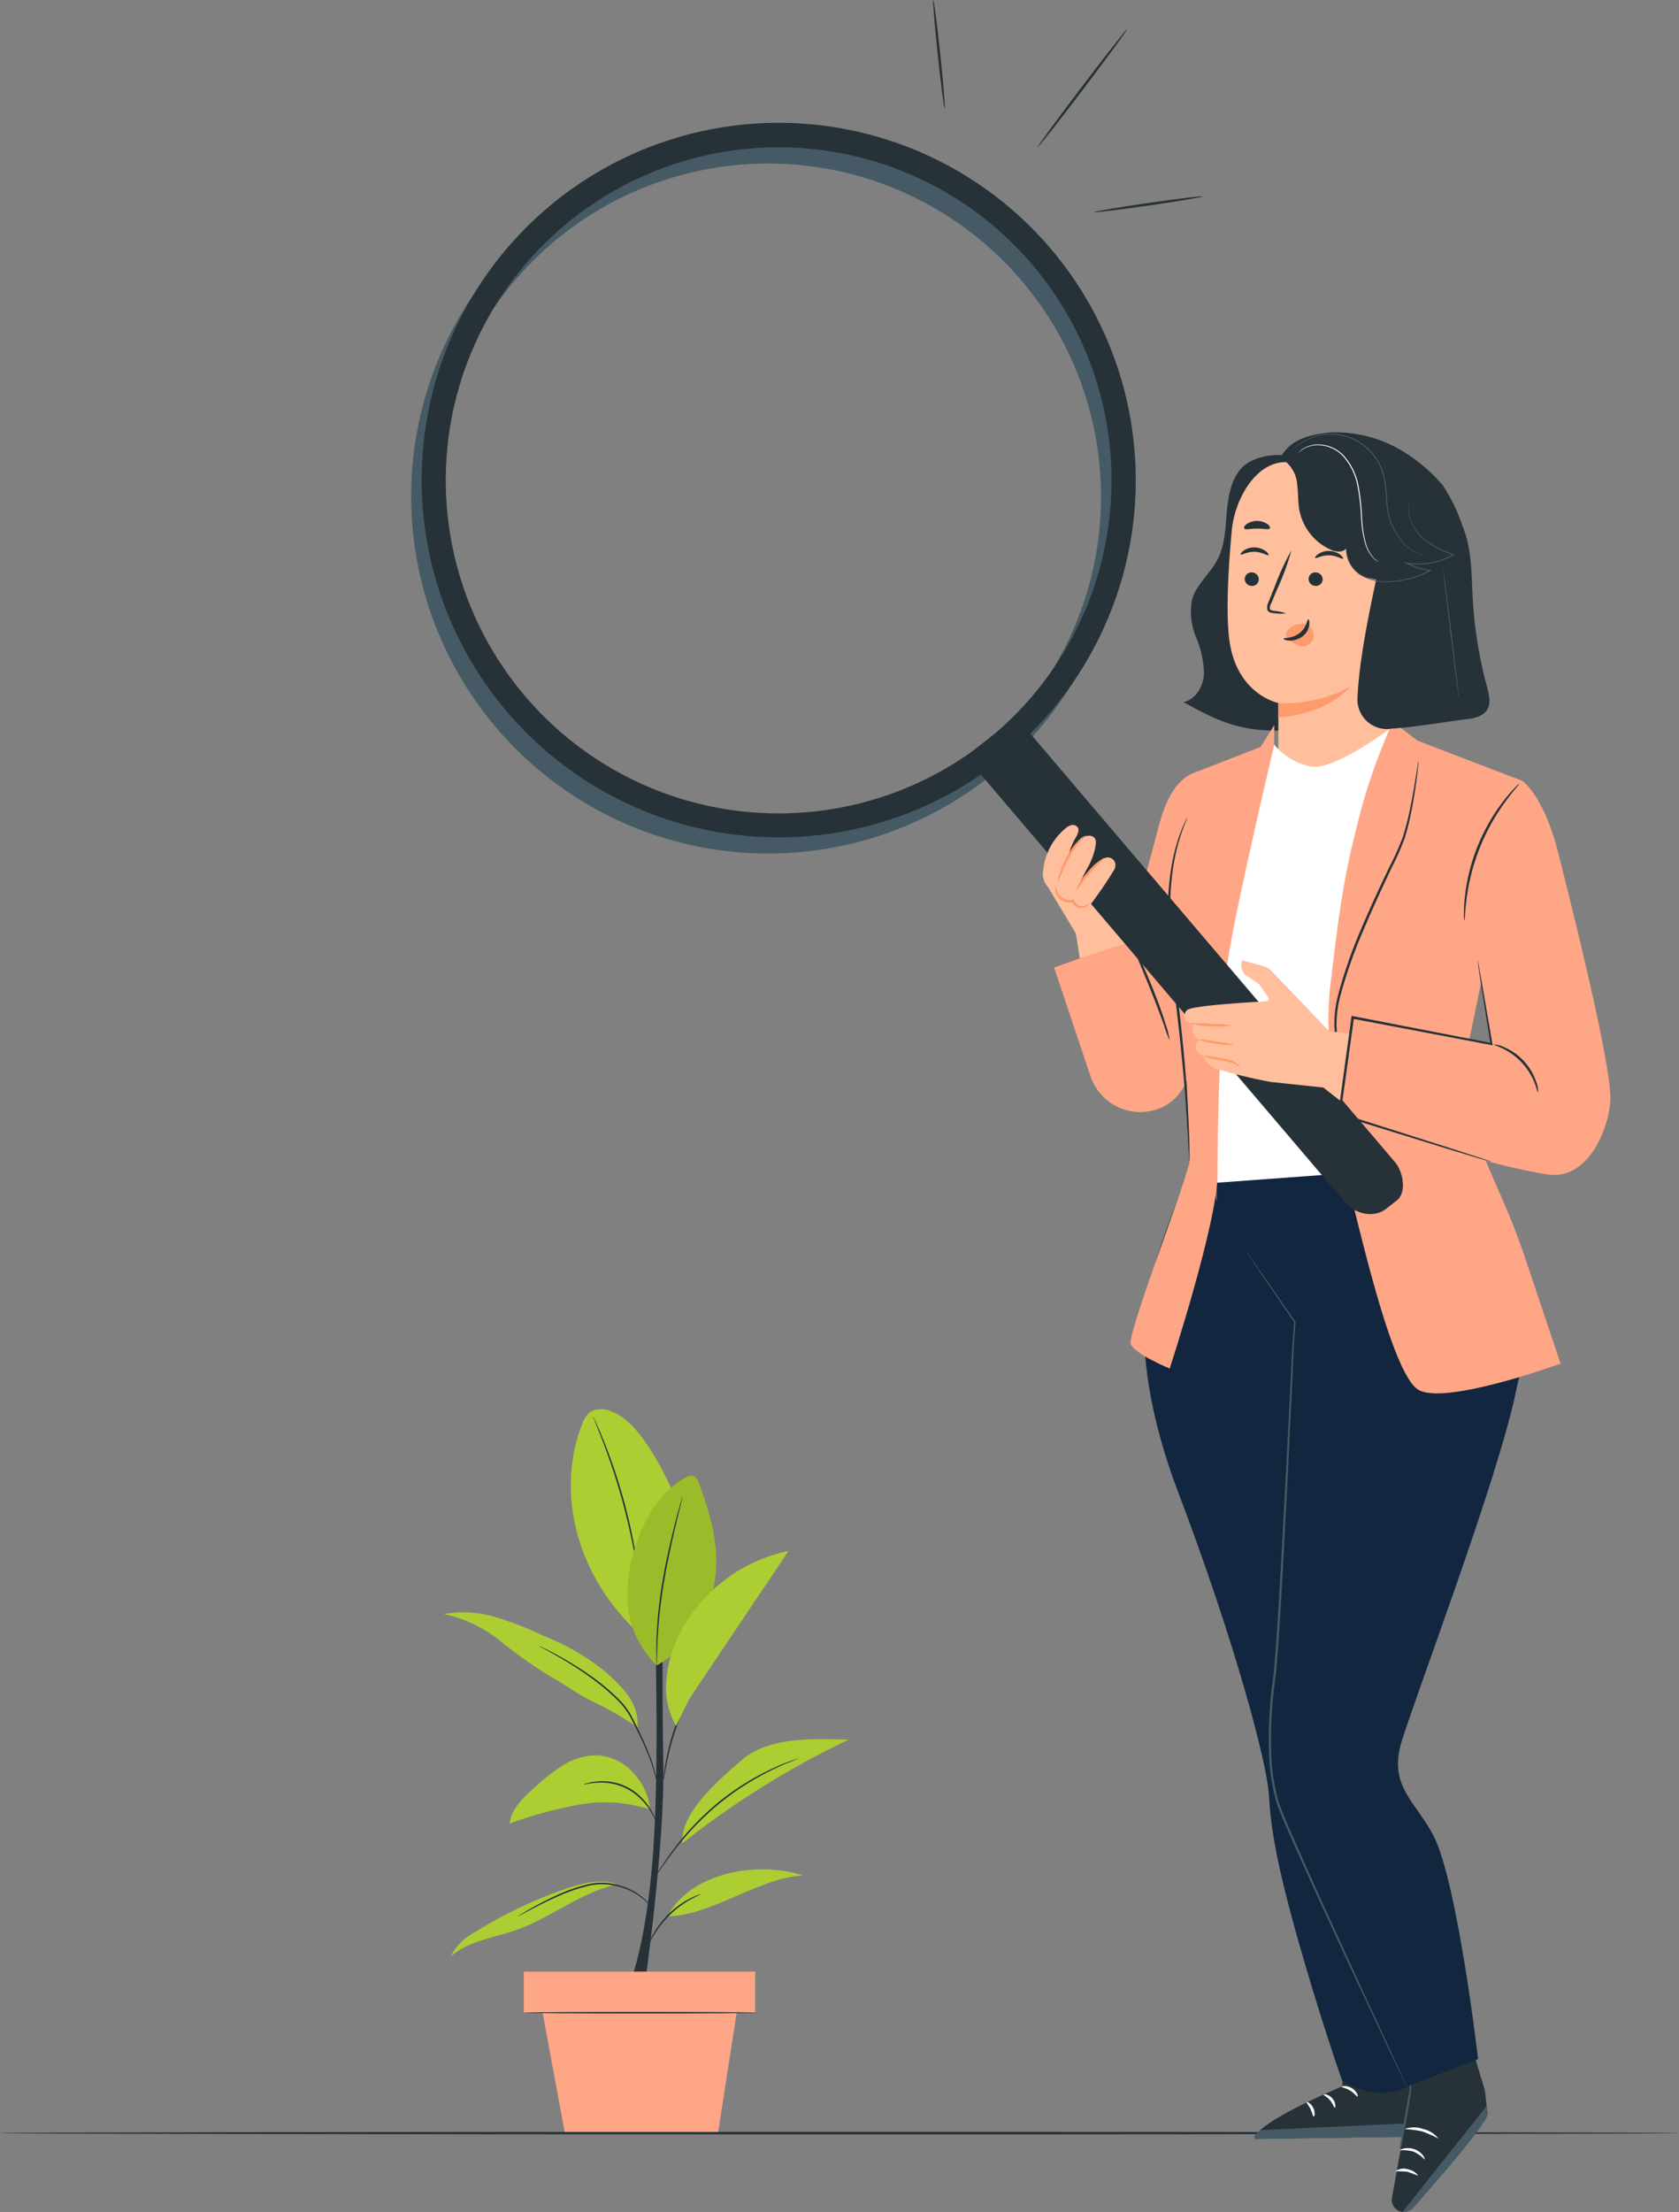 <svg xmlns="http://www.w3.org/2000/svg" width="228.23" height="300.529" viewBox="0 0 228.23 300.529">
  <rect x="0" y="0" width="228.23" height="300.529" fill="#808080" stroke="none"/>
  <g id="_28570413_7471155" data-name="28570413_7471155" transform="translate(-25.23 -42.11)">
    <g id="Floor" transform="translate(25.23 331.749)">
      <g id="Grupo_958007" data-name="Grupo 958007">
        <g id="Grupo_958006" data-name="Grupo 958006">
          <g id="Grupo_958005" data-name="Grupo 958005">
            <path id="Trazado_696183" data-name="Trazado 696183" d="M25.23,471.652c0,.1,51.1.175,114.11.175,63.037,0,114.121-.079,114.121-.175s-51.084-.175-114.121-.175C76.326,471.476,25.23,471.555,25.23,471.652Z" transform="translate(-25.23 -471.477)" fill="#263238"/>
          </g>
        </g>
      </g>
    </g>
    <g id="Plant" transform="translate(85.578 233.563)">
      <g id="Grupo_958112" data-name="Grupo 958112" transform="translate(0)">
        <g id="Grupo_958094" data-name="Grupo 958094">
          <g id="Grupo_958011" data-name="Grupo 958011" transform="translate(24.95 23.962)">
            <g id="Grupo_958010" data-name="Grupo 958010">
              <g id="Grupo_958009" data-name="Grupo 958009">
                <g id="Grupo_958008" data-name="Grupo 958008">
                  <path id="Trazado_696184" data-name="Trazado 696184" d="M413.823,416.218s2.832-19.469,2.6-30.8.014-24.071.014-24.071h-1.305s.884,22.484-.078,36.045-3.493,18.823-3.493,18.823h2.267" transform="translate(-411.556 -361.35)" fill="#263238"/>
                </g>
              </g>
            </g>
          </g>
          <g id="Grupo_958015" data-name="Grupo 958015" transform="translate(17.247)">
            <g id="Grupo_958014" data-name="Grupo 958014">
              <g id="Grupo_958013" data-name="Grupo 958013">
                <g id="Grupo_958012" data-name="Grupo 958012">
                  <path id="Trazado_696185" data-name="Trazado 696185" d="M410.108,327.884a3.442,3.442,0,0,1,1.189-1.741,3.312,3.312,0,0,1,2.837.02c3.943,1.394,7.438,8.746,9.032,12.612l-5.235,17.638C408.483,347.648,406.846,336.15,410.108,327.884Z" transform="translate(-408.573 -325.828)" fill="#adce32"/>
                </g>
              </g>
            </g>
          </g>
          <g id="Grupo_958020" data-name="Grupo 958020" transform="translate(20.275 1.029)">
            <g id="Grupo_958019" data-name="Grupo 958019">
              <g id="Grupo_958018" data-name="Grupo 958018">
                <g id="Grupo_958017" data-name="Grupo 958017">
                  <g id="Grupo_958016" data-name="Grupo 958016">
                    <path id="Trazado_696186" data-name="Trazado 696186" d="M416.33,327.353a1.026,1.026,0,0,0,.076.23l.256.643c.229.555.551,1.362.936,2.364.771,2,1.753,4.8,2.631,7.958s1.477,6.062,1.848,8.177c.187,1.057.327,1.914.416,2.508.045.277.082.5.111.683a1,1,0,0,0,.053.236,1.035,1.035,0,0,0-.01-.242c-.019-.181-.042-.409-.072-.689-.064-.6-.181-1.46-.349-2.522a74.986,74.986,0,0,0-4.487-16.165c-.4-1-.747-1.8-1-2.341l-.293-.627A1.037,1.037,0,0,0,416.33,327.353Z" transform="translate(-416.328 -327.353)" fill="#263238"/>
                  </g>
                </g>
              </g>
            </g>
          </g>
          <g id="Grupo_958024" data-name="Grupo 958024" transform="translate(24.918 9.044)">
            <g id="Grupo_958023" data-name="Grupo 958023">
              <g id="Grupo_958022" data-name="Grupo 958022">
                <g id="Grupo_958021" data-name="Grupo 958021">
                  <path id="Trazado_696187" data-name="Trazado 696187" d="M404.908,365.005a15.971,15.971,0,0,0,8.068-13.41c.189-3.914-1.014-7.755-2.377-11.429a1.472,1.472,0,0,0-.555-.83,1.407,1.407,0,0,0-1.338.208c-3.565,2.03-5.726,5.9-6.875,9.839a19.861,19.861,0,0,0-.807,8.091,13.445,13.445,0,0,0,3.883,7.53" transform="translate(-400.895 -339.234)" fill="#9cbb2a"/>
                </g>
              </g>
            </g>
          </g>
          <g id="Grupo_958029" data-name="Grupo 958029" transform="translate(28.862 11.918)">
            <g id="Grupo_958028" data-name="Grupo 958028">
              <g id="Grupo_958027" data-name="Grupo 958027">
                <g id="Grupo_958026" data-name="Grupo 958026">
                  <g id="Grupo_958025" data-name="Grupo 958025">
                    <path id="Trazado_696188" data-name="Trazado 696188" d="M407.794,366.392a.978.978,0,0,0,.02-.237c0-.179.007-.4.013-.677,0-.587.026-1.437.074-2.486a68.111,68.111,0,0,1,.911-8.148c.544-3.159,1.2-5.988,1.691-8.033.24-1,.436-1.821.581-2.421l.151-.66a.959.959,0,0,0,.038-.234.98.98,0,0,0-.08.223l-.19.65c-.161.566-.385,1.387-.648,2.406-.525,2.037-1.21,4.865-1.756,8.033a59.532,59.532,0,0,0-.851,8.179c-.029,1.052-.029,1.905-.005,2.493.011.275.02.5.028.677A.974.974,0,0,0,407.794,366.392Z" transform="translate(-407.725 -343.495)" fill="#263238"/>
                  </g>
                </g>
              </g>
            </g>
          </g>
          <g id="Grupo_958038" data-name="Grupo 958038" transform="translate(0.903 64.189)">
            <g id="Grupo_958037" data-name="Grupo 958037">
              <g id="Grupo_958036" data-name="Grupo 958036">
                <g id="Grupo_958035" data-name="Grupo 958035">
                  <path id="Trazado_696190" data-name="Trazado 696190" d="M443.583,421.4c-4.829,1.061-8.805,4.467-13.464,6.123-3.082,1.1-6.568,1.483-9.029,3.639a7.648,7.648,0,0,1,3.351-3.333,60.068,60.068,0,0,1,12.2-5.826c2.192-.757,4.57-1.389,6.8-.766" transform="translate(-421.09 -420.983)" fill="#adce32"/>
                </g>
              </g>
            </g>
          </g>
          <g id="Grupo_958042" data-name="Grupo 958042" transform="translate(30.377 62.525)">
            <g id="Grupo_958041" data-name="Grupo 958041">
              <g id="Grupo_958040" data-name="Grupo 958040">
                <g id="Grupo_958039" data-name="Grupo 958039">
                  <path id="Trazado_696191" data-name="Trazado 696191" d="M383.412,424.9c6.048-.1,12.415-5.246,18.435-5.554-6.3-2.034-15.319-.372-18.435,5.554" transform="translate(-383.412 -418.516)" fill="#adce32"/>
                </g>
              </g>
            </g>
          </g>
          <g id="Grupo_958046" data-name="Grupo 958046" transform="translate(8.908 47.032)">
            <g id="Grupo_958045" data-name="Grupo 958045">
              <g id="Grupo_958044" data-name="Grupo 958044">
                <g id="Grupo_958043" data-name="Grupo 958043">
                  <path id="Trazado_696192" data-name="Trazado 696192" d="M433.35,402.916a19.677,19.677,0,0,0-9.668-.658,58.726,58.726,0,0,0-9.439,2.565c.31-2.1,2.01-3.676,3.606-5.073a25.2,25.2,0,0,1,3.79-2.914,8.445,8.445,0,0,1,4.545-1.282,7.188,7.188,0,0,1,5.017,2.528,8.329,8.329,0,0,1,2.149,4.833" transform="translate(-414.243 -395.55)" fill="#adce32"/>
                </g>
              </g>
            </g>
          </g>
          <g id="Grupo_958050" data-name="Grupo 958050" transform="translate(32.388 44.838)">
            <g id="Grupo_958049" data-name="Grupo 958049">
              <g id="Grupo_958048" data-name="Grupo 958048">
                <g id="Grupo_958047" data-name="Grupo 958047">
                  <path id="Trazado_696193" data-name="Trazado 696193" d="M382.272,395.181c3.807-3.25,9.573-2.932,14.578-2.82a118.743,118.743,0,0,0-22.608,14.088C374.038,402.911,377.463,399.286,382.272,395.181Z" transform="translate(-374.233 -392.296)" fill="#adce32"/>
                </g>
              </g>
            </g>
          </g>
          <g id="Grupo_958059" data-name="Grupo 958059" transform="translate(0 27.596)">
            <g id="Grupo_958058" data-name="Grupo 958058">
              <g id="Grupo_958057" data-name="Grupo 958057">
                <g id="Grupo_958056" data-name="Grupo 958056">
                  <path id="Trazado_696195" data-name="Trazado 696195" d="M443.053,382.376a42.316,42.316,0,0,0-5.855-3.4c-2-.91-3.873-2.36-5.809-3.409a63.368,63.368,0,0,1-6.987-4.932,18.146,18.146,0,0,0-7.652-3.651,15.044,15.044,0,0,1,6.964.4,44.92,44.92,0,0,1,6.554,2.55,31.954,31.954,0,0,1,8.419,4.88c2.428,2.171,4.622,4.314,4.366,7.561" transform="translate(-416.751 -366.737)" fill="#adce32"/>
                </g>
              </g>
            </g>
          </g>
          <g id="Grupo_958064" data-name="Grupo 958064" transform="translate(10.042 64.344)">
            <g id="Grupo_958063" data-name="Grupo 958063">
              <g id="Grupo_958062" data-name="Grupo 958062">
                <g id="Grupo_958061" data-name="Grupo 958061">
                  <g id="Grupo_958060" data-name="Grupo 958060">
                    <path id="Trazado_696196" data-name="Trazado 696196" d="M413.683,425.775a.76.76,0,0,0,.192-.083l.528-.273c.455-.242,1.11-.6,1.933-1.015.407-.215.859-.44,1.349-.67s1.012-.478,1.57-.72a23.039,23.039,0,0,1,3.724-1.3,8,8,0,0,1,3.879-.1,11.057,11.057,0,0,1,1.644.491,8.368,8.368,0,0,1,1.327.681,8.5,8.5,0,0,1,1.668,1.377c.35.375.521.605.536.594a.764.764,0,0,0-.109-.178,5.517,5.517,0,0,0-.366-.472,7.8,7.8,0,0,0-1.647-1.45,8.208,8.208,0,0,0-1.342-.718,10.852,10.852,0,0,0-1.665-.519,8.063,8.063,0,0,0-3.975.081,22.094,22.094,0,0,0-3.754,1.326c-.559.248-1.086.492-1.569.741s-.938.471-1.342.7c-.816.432-1.46.812-1.9,1.077l-.508.309A.719.719,0,0,0,413.683,425.775Z" transform="translate(-413.683 -421.213)" fill="#263238"/>
                  </g>
                </g>
              </g>
            </g>
          </g>
          <g id="Grupo_958069" data-name="Grupo 958069" transform="translate(27.876 65.906)">
            <g id="Grupo_958068" data-name="Grupo 958068">
              <g id="Grupo_958067" data-name="Grupo 958067">
                <g id="Grupo_958066" data-name="Grupo 958066">
                  <g id="Grupo_958065" data-name="Grupo 958065">
                    <path id="Trazado_696197" data-name="Trazado 696197" d="M411.065,423.532a1.388,1.388,0,0,0-.378.111,8.518,8.518,0,0,0-.986.428,11.966,11.966,0,0,0-5.053,4.854,8.574,8.574,0,0,0-.467.967,1.4,1.4,0,0,0-.126.374c.035.016.26-.5.725-1.265a13.389,13.389,0,0,1,4.992-4.8C410.558,423.772,411.079,423.567,411.065,423.532Z" transform="translate(-404.053 -423.529)" fill="#263238"/>
                  </g>
                </g>
              </g>
            </g>
          </g>
          <g id="Grupo_958074" data-name="Grupo 958074" transform="translate(28.39 47.417)">
            <g id="Grupo_958073" data-name="Grupo 958073">
              <g id="Grupo_958072" data-name="Grupo 958072">
                <g id="Grupo_958071" data-name="Grupo 958071">
                  <g id="Grupo_958070" data-name="Grupo 958070">
                    <path id="Trazado_696198" data-name="Trazado 696198" d="M404.1,396.121a1.287,1.287,0,0,0-.258.076l-.726.258-1.145.422c-.446.166-.93.41-1.478.652a34.915,34.915,0,0,0-7.873,5.016,38.412,38.412,0,0,0-3.672,3.616,40.74,40.74,0,0,0-2.606,3.3c-.69.978-1.214,1.793-1.573,2.356l-.414.648a1.3,1.3,0,0,0-.134.233,1.283,1.283,0,0,0,.17-.208c.106-.141.259-.351.448-.627.38-.55.923-1.35,1.626-2.314s1.589-2.076,2.631-3.259a40.2,40.2,0,0,1,3.663-3.583,36.86,36.86,0,0,1,7.8-5.042c.542-.249,1.02-.5,1.46-.679l1.128-.455.71-.3A1.311,1.311,0,0,0,404.1,396.121Z" transform="translate(-384.218 -396.12)" fill="#263238"/>
                  </g>
                </g>
              </g>
            </g>
          </g>
          <g id="Grupo_958079" data-name="Grupo 958079" transform="translate(18.94 50.565)">
            <g id="Grupo_958078" data-name="Grupo 958078">
              <g id="Grupo_958077" data-name="Grupo 958077">
                <g id="Grupo_958076" data-name="Grupo 958076">
                  <g id="Grupo_958075" data-name="Grupo 958075">
                    <path id="Trazado_696199" data-name="Trazado 696199" d="M413.053,401.221a2.156,2.156,0,0,0,.482-.062l.556-.1c.216-.042.468-.043.743-.072a7.6,7.6,0,0,1,4.156.82,7.52,7.52,0,0,1,1.891,1.4,8.562,8.562,0,0,1,1.216,1.5,12.411,12.411,0,0,1,.831,1.587,1.787,1.787,0,0,0-.123-.472,6.788,6.788,0,0,0-.579-1.2,8.03,8.03,0,0,0-1.2-1.562,7.36,7.36,0,0,0-6.2-2.236c-.278.038-.534.051-.75.1l-.554.14A2.121,2.121,0,0,0,413.053,401.221Z" transform="translate(-413.053 -400.786)" fill="#263238"/>
                  </g>
                </g>
              </g>
            </g>
          </g>
          <g id="Grupo_958084" data-name="Grupo 958084" transform="translate(12.862 32.143)">
            <g id="Grupo_958083" data-name="Grupo 958083">
              <g id="Grupo_958082" data-name="Grupo 958082">
                <g id="Grupo_958081" data-name="Grupo 958081">
                  <g id="Grupo_958080" data-name="Grupo 958080">
                    <path id="Trazado_696200" data-name="Trazado 696200" d="M412.643,373.479a1.234,1.234,0,0,0,.229.141l.675.366c.587.316,1.431.783,2.457,1.387s2.224,1.365,3.5,2.279a29.338,29.338,0,0,1,3.912,3.277,9.96,9.96,0,0,1,1.6,2.072c.4.761.775,1.5,1.123,2.2a39.925,39.925,0,0,1,1.68,3.825,23.341,23.341,0,0,1,.818,2.694c.154.648.21,1.012.232,1.008a1.255,1.255,0,0,0-.024-.267c-.022-.175-.059-.432-.125-.759a19.923,19.923,0,0,0-.756-2.727,36.7,36.7,0,0,0-1.645-3.861c-.344-.71-.72-1.449-1.114-2.212a10.019,10.019,0,0,0-1.632-2.124,28.345,28.345,0,0,0-3.952-3.289c-1.292-.911-2.508-1.651-3.542-2.249s-1.9-1.036-2.5-1.33l-.694-.331A1.2,1.2,0,0,0,412.643,373.479Z" transform="translate(-412.643 -373.478)" fill="#263238"/>
                  </g>
                </g>
              </g>
            </g>
          </g>
          <g id="Grupo_958089" data-name="Grupo 958089" transform="translate(29.814 37.878)">
            <g id="Grupo_958088" data-name="Grupo 958088">
              <g id="Grupo_958087" data-name="Grupo 958087">
                <g id="Grupo_958086" data-name="Grupo 958086">
                  <g id="Grupo_958085" data-name="Grupo 958085">
                    <path id="Trazado_696201" data-name="Trazado 696201" d="M405.583,394.556a2.448,2.448,0,0,0,.12-.51c.071-.373.159-.841.264-1.4a35.75,35.75,0,0,1,2.87-8.889l.59-1.294a2.4,2.4,0,0,0,.194-.486,2.418,2.418,0,0,0-.269.449c-.161.3-.387.727-.652,1.267a29.832,29.832,0,0,0-2.882,8.927c-.1.594-.163,1.077-.2,1.412A2.4,2.4,0,0,0,405.583,394.556Z" transform="translate(-405.578 -381.979)" fill="#263238"/>
                  </g>
                </g>
              </g>
            </g>
          </g>
          <g id="Grupo_958093" data-name="Grupo 958093" transform="translate(30.218 19.273)">
            <g id="Grupo_958092" data-name="Grupo 958092">
              <g id="Grupo_958091" data-name="Grupo 958091">
                <g id="Grupo_958090" data-name="Grupo 958090">
                  <path id="Trazado_696202" data-name="Trazado 696202" d="M386.386,371.822a16.412,16.412,0,0,1,1.966-6.529A21.552,21.552,0,0,1,402.961,354.4l-13.525,20.158-1.746,3.6A10.343,10.343,0,0,1,386.386,371.822Z" transform="translate(-386.347 -354.399)" fill="#adce32"/>
                </g>
              </g>
            </g>
          </g>
        </g>
        <g id="Grupo_958111" data-name="Grupo 958111" transform="translate(10.857 76.422)">
          <g id="Grupo_958099" data-name="Grupo 958099" transform="translate(0)">
            <g id="Grupo_958098" data-name="Grupo 958098">
              <g id="Grupo_958097" data-name="Grupo 958097">
                <g id="Grupo_958096" data-name="Grupo 958096">
                  <g id="Grupo_958095" data-name="Grupo 958095">
                    <rect id="Rectángulo_342350" data-name="Rectángulo 342350" width="31.449" height="5.574" fill="#ffa686"/>
                  </g>
                </g>
              </g>
            </g>
          </g>
          <g id="Grupo_958104" data-name="Grupo 958104" transform="translate(2.349 4.468)">
            <g id="Grupo_958103" data-name="Grupo 958103">
              <g id="Grupo_958102" data-name="Grupo 958102">
                <g id="Grupo_958101" data-name="Grupo 958101">
                  <g id="Grupo_958100" data-name="Grupo 958100">
                    <path id="Trazado_696203" data-name="Trazado 696203" d="M423.29,445.741l-2.677,17.3H399.734l-3.2-17.3Z" transform="translate(-396.539 -445.741)" fill="#ffa686"/>
                  </g>
                </g>
              </g>
            </g>
          </g>
          <g id="Grupo_958110" data-name="Grupo 958110" transform="translate(0.018 5.471)">
            <g id="Grupo_958109" data-name="Grupo 958109">
              <g id="Grupo_958108" data-name="Grupo 958108">
                <g id="Grupo_958107" data-name="Grupo 958107">
                  <g id="Grupo_958106" data-name="Grupo 958106">
                    <g id="Grupo_958105" data-name="Grupo 958105">
                      <path id="Trazado_696204" data-name="Trazado 696204" d="M392.68,447.338c0,.061,7.094.111,15.842.111s15.844-.049,15.844-.111-7.092-.111-15.844-.111S392.68,447.276,392.68,447.338Z" transform="translate(-392.68 -447.227)" fill="#263238"/>
                    </g>
                  </g>
                </g>
              </g>
            </g>
          </g>
        </g>
      </g>
    </g>
    <g id="Lines" transform="translate(152.077 42.11)">
      <g id="Grupo_958122" data-name="Grupo 958122">
        <g id="Grupo_958115" data-name="Grupo 958115" transform="translate(21.913 26.672)">
          <g id="Grupo_958114" data-name="Grupo 958114">
            <g id="Grupo_958113" data-name="Grupo 958113">
              <path id="Trazado_696205" data-name="Trazado 696205" d="M108.714,83.788c.014.1,3.321-.3,7.387-.888s7.351-1.14,7.337-1.236-3.32.3-7.387.888S108.7,83.692,108.714,83.788Z" transform="translate(-108.714 -81.649)" fill="#263238"/>
            </g>
          </g>
        </g>
        <g id="Grupo_958118" data-name="Grupo 958118" transform="translate(14.216 3.976)">
          <g id="Grupo_958117" data-name="Grupo 958117">
            <g id="Grupo_958116" data-name="Grupo 958116">
              <path id="Trazado_696206" data-name="Trazado 696206" d="M123.953,64.006c.078.059,2.857-3.476,6.209-7.894s6.007-8.049,5.929-8.108-2.857,3.475-6.209,7.9S123.876,63.947,123.953,64.006Z" transform="translate(-123.951 -48.004)" fill="#263238"/>
            </g>
          </g>
        </g>
        <g id="Grupo_958121" data-name="Grupo 958121">
          <g id="Grupo_958120" data-name="Grupo 958120">
            <g id="Grupo_958119" data-name="Grupo 958119">
              <path id="Trazado_696207" data-name="Trazado 696207" d="M162.241,56.847c.1-.01-.171-3.318-.6-7.387s-.85-7.361-.946-7.351.171,3.317.6,7.387S162.144,56.857,162.241,56.847Z" transform="translate(-160.678 -42.11)" fill="#263238"/>
            </g>
          </g>
        </g>
      </g>
    </g>
    <g id="Character_00000139285274049822265330000010522397056798047659_" transform="translate(81.145 58.793)">
      <g id="Grupo_958766" data-name="Grupo 958766" transform="translate(0)">
        <g id="Grupo_958522" data-name="Grupo 958522" transform="translate(114.593 258.949)">
          <g id="Grupo_958426" data-name="Grupo 958426" transform="translate(0 6.774)">
            <g id="Grupo_958425" data-name="Grupo 958425">
              <g id="Grupo_958424" data-name="Grupo 958424">
                <g id="Grupo_958423" data-name="Grupo 958423">
                  <g id="Grupo_958331" data-name="Grupo 958331" transform="translate(0.01)">
                    <g id="Grupo_958330" data-name="Grupo 958330">
                      <g id="Grupo_958329" data-name="Grupo 958329">
                        <g id="Grupo_958328" data-name="Grupo 958328">
                          <g id="Grupo_958327" data-name="Grupo 958327">
                            <g id="Grupo_958326" data-name="Grupo 958326">
                              <g id="Grupo_958325" data-name="Grupo 958325">
                                <g id="Grupo_958324" data-name="Grupo 958324">
                                  <g id="Grupo_958323" data-name="Grupo 958323">
                                    <g id="Grupo_958322" data-name="Grupo 958322">
                                      <g id="Grupo_958321" data-name="Grupo 958321">
                                        <g id="Grupo_958320" data-name="Grupo 958320">
                                          <g id="Grupo_958319" data-name="Grupo 958319">
                                            <g id="Grupo_958318" data-name="Grupo 958318">
                                              <g id="Grupo_958317" data-name="Grupo 958317">
                                                <g id="Grupo_958316" data-name="Grupo 958316">
                                                  <g id="Grupo_958315" data-name="Grupo 958315">
                                                    <g id="Grupo_958314" data-name="Grupo 958314">
                                                      <g id="Grupo_958313" data-name="Grupo 958313">
                                                        <g id="Grupo_958312" data-name="Grupo 958312">
                                                          <g id="Grupo_958311" data-name="Grupo 958311">
                                                            <g id="Grupo_958310" data-name="Grupo 958310">
                                                              <path id="Trazado_696272" data-name="Trazado 696272" d="M87.712,461.106l0,.7S75.862,466.7,75.757,468.96l23.628-.347-.437-7.857A13.519,13.519,0,0,1,87.712,461.106Z" transform="translate(-75.757 -460.755)" fill="#263238"/>
                                                            </g>
                                                          </g>
                                                        </g>
                                                      </g>
                                                    </g>
                                                  </g>
                                                </g>
                                              </g>
                                            </g>
                                          </g>
                                        </g>
                                      </g>
                                    </g>
                                  </g>
                                </g>
                              </g>
                            </g>
                          </g>
                        </g>
                      </g>
                    </g>
                  </g>
                  <g id="Grupo_958353" data-name="Grupo 958353" transform="translate(0 5.967)">
                    <g id="Grupo_958352" data-name="Grupo 958352">
                      <g id="Grupo_958351" data-name="Grupo 958351">
                        <g id="Grupo_958350" data-name="Grupo 958350">
                          <g id="Grupo_958349" data-name="Grupo 958349">
                            <g id="Grupo_958348" data-name="Grupo 958348">
                              <g id="Grupo_958347" data-name="Grupo 958347">
                                <g id="Grupo_958346" data-name="Grupo 958346">
                                  <g id="Grupo_958345" data-name="Grupo 958345">
                                    <g id="Grupo_958344" data-name="Grupo 958344">
                                      <g id="Grupo_958343" data-name="Grupo 958343">
                                        <g id="Grupo_958342" data-name="Grupo 958342">
                                          <g id="Grupo_958341" data-name="Grupo 958341">
                                            <g id="Grupo_958340" data-name="Grupo 958340">
                                              <g id="Grupo_958339" data-name="Grupo 958339">
                                                <g id="Grupo_958338" data-name="Grupo 958338">
                                                  <g id="Grupo_958337" data-name="Grupo 958337">
                                                    <g id="Grupo_958336" data-name="Grupo 958336">
                                                      <g id="Grupo_958335" data-name="Grupo 958335">
                                                        <g id="Grupo_958334" data-name="Grupo 958334">
                                                          <g id="Grupo_958333" data-name="Grupo 958333">
                                                            <g id="Grupo_958332" data-name="Grupo 958332">
                                                              <path id="Trazado_696273" data-name="Trazado 696273" d="M99.4,471.491l-.1-1.89-22.608,1.025s-1.045.473-.915,1.212Z" transform="translate(-75.757 -469.601)" fill="#455a64"/>
                                                            </g>
                                                          </g>
                                                        </g>
                                                      </g>
                                                    </g>
                                                  </g>
                                                </g>
                                              </g>
                                            </g>
                                          </g>
                                        </g>
                                      </g>
                                    </g>
                                  </g>
                                </g>
                              </g>
                            </g>
                          </g>
                        </g>
                      </g>
                    </g>
                  </g>
                  <g id="Grupo_958376" data-name="Grupo 958376" transform="translate(11.888 1.008)">
                    <g id="Grupo_958375" data-name="Grupo 958375">
                      <g id="Grupo_958374" data-name="Grupo 958374">
                        <g id="Grupo_958373" data-name="Grupo 958373">
                          <g id="Grupo_958372" data-name="Grupo 958372">
                            <g id="Grupo_958371" data-name="Grupo 958371">
                              <g id="Grupo_958370" data-name="Grupo 958370">
                                <g id="Grupo_958369" data-name="Grupo 958369">
                                  <g id="Grupo_958368" data-name="Grupo 958368">
                                    <g id="Grupo_958367" data-name="Grupo 958367">
                                      <g id="Grupo_958366" data-name="Grupo 958366">
                                        <g id="Grupo_958365" data-name="Grupo 958365">
                                          <g id="Grupo_958364" data-name="Grupo 958364">
                                            <g id="Grupo_958363" data-name="Grupo 958363">
                                              <g id="Grupo_958362" data-name="Grupo 958362">
                                                <g id="Grupo_958361" data-name="Grupo 958361">
                                                  <g id="Grupo_958360" data-name="Grupo 958360">
                                                    <g id="Grupo_958359" data-name="Grupo 958359">
                                                      <g id="Grupo_958358" data-name="Grupo 958358">
                                                        <g id="Grupo_958357" data-name="Grupo 958357">
                                                          <g id="Grupo_958356" data-name="Grupo 958356">
                                                            <g id="Grupo_958355" data-name="Grupo 958355">
                                                              <g id="Grupo_958354" data-name="Grupo 958354">
                                                                <path id="Trazado_696274" data-name="Trazado 696274" d="M89.956,462.361c.005.115.583.159,1.156.521s.882.843.988.8c.106-.024-.076-.711-.778-1.138S89.929,462.256,89.956,462.361Z" transform="translate(-89.956 -462.249)" fill="#fff"/>
                                                              </g>
                                                            </g>
                                                          </g>
                                                        </g>
                                                      </g>
                                                    </g>
                                                  </g>
                                                </g>
                                              </g>
                                            </g>
                                          </g>
                                        </g>
                                      </g>
                                    </g>
                                  </g>
                                </g>
                              </g>
                            </g>
                          </g>
                        </g>
                      </g>
                    </g>
                  </g>
                  <g id="Grupo_958399" data-name="Grupo 958399" transform="translate(9.424 2.133)">
                    <g id="Grupo_958398" data-name="Grupo 958398">
                      <g id="Grupo_958397" data-name="Grupo 958397">
                        <g id="Grupo_958396" data-name="Grupo 958396">
                          <g id="Grupo_958395" data-name="Grupo 958395">
                            <g id="Grupo_958394" data-name="Grupo 958394">
                              <g id="Grupo_958393" data-name="Grupo 958393">
                                <g id="Grupo_958392" data-name="Grupo 958392">
                                  <g id="Grupo_958391" data-name="Grupo 958391">
                                    <g id="Grupo_958390" data-name="Grupo 958390">
                                      <g id="Grupo_958389" data-name="Grupo 958389">
                                        <g id="Grupo_958388" data-name="Grupo 958388">
                                          <g id="Grupo_958387" data-name="Grupo 958387">
                                            <g id="Grupo_958386" data-name="Grupo 958386">
                                              <g id="Grupo_958385" data-name="Grupo 958385">
                                                <g id="Grupo_958384" data-name="Grupo 958384">
                                                  <g id="Grupo_958383" data-name="Grupo 958383">
                                                    <g id="Grupo_958382" data-name="Grupo 958382">
                                                      <g id="Grupo_958381" data-name="Grupo 958381">
                                                        <g id="Grupo_958380" data-name="Grupo 958380">
                                                          <g id="Grupo_958379" data-name="Grupo 958379">
                                                            <g id="Grupo_958378" data-name="Grupo 958378">
                                                              <g id="Grupo_958377" data-name="Grupo 958377">
                                                                <path id="Trazado_696275" data-name="Trazado 696275" d="M94.473,463.966c-.025.112.478.3.877.783s.519,1,.635.99c.109.016.179-.66-.329-1.251S94.474,463.856,94.473,463.966Z" transform="translate(-94.472 -463.917)" fill="#fff"/>
                                                              </g>
                                                            </g>
                                                          </g>
                                                        </g>
                                                      </g>
                                                    </g>
                                                  </g>
                                                </g>
                                              </g>
                                            </g>
                                          </g>
                                        </g>
                                      </g>
                                    </g>
                                  </g>
                                </g>
                              </g>
                            </g>
                          </g>
                        </g>
                      </g>
                    </g>
                  </g>
                  <g id="Grupo_958422" data-name="Grupo 958422" transform="translate(7.108 3.19)">
                    <g id="Grupo_958421" data-name="Grupo 958421">
                      <g id="Grupo_958420" data-name="Grupo 958420">
                        <g id="Grupo_958419" data-name="Grupo 958419">
                          <g id="Grupo_958418" data-name="Grupo 958418">
                            <g id="Grupo_958417" data-name="Grupo 958417">
                              <g id="Grupo_958416" data-name="Grupo 958416">
                                <g id="Grupo_958415" data-name="Grupo 958415">
                                  <g id="Grupo_958414" data-name="Grupo 958414">
                                    <g id="Grupo_958413" data-name="Grupo 958413">
                                      <g id="Grupo_958412" data-name="Grupo 958412">
                                        <g id="Grupo_958411" data-name="Grupo 958411">
                                          <g id="Grupo_958410" data-name="Grupo 958410">
                                            <g id="Grupo_958409" data-name="Grupo 958409">
                                              <g id="Grupo_958408" data-name="Grupo 958408">
                                                <g id="Grupo_958407" data-name="Grupo 958407">
                                                  <g id="Grupo_958406" data-name="Grupo 958406">
                                                    <g id="Grupo_958405" data-name="Grupo 958405">
                                                      <g id="Grupo_958404" data-name="Grupo 958404">
                                                        <g id="Grupo_958403" data-name="Grupo 958403">
                                                          <g id="Grupo_958402" data-name="Grupo 958402">
                                                            <g id="Grupo_958401" data-name="Grupo 958401">
                                                              <g id="Grupo_958400" data-name="Grupo 958400">
                                                                <path id="Trazado_696276" data-name="Trazado 696276" d="M99.606,467.462c.105.023.258-.556-.049-1.183s-.849-.871-.9-.774c-.063.1.291.43.535.948S99.492,467.452,99.606,467.462Z" transform="translate(-98.654 -465.483)" fill="#fff"/>
                                                              </g>
                                                            </g>
                                                          </g>
                                                        </g>
                                                      </g>
                                                    </g>
                                                  </g>
                                                </g>
                                              </g>
                                            </g>
                                          </g>
                                        </g>
                                      </g>
                                    </g>
                                  </g>
                                </g>
                              </g>
                            </g>
                          </g>
                        </g>
                      </g>
                    </g>
                  </g>
                </g>
              </g>
            </g>
          </g>
          <g id="Grupo_958516" data-name="Grupo 958516" transform="translate(18.68)">
            <g id="Grupo_958515" data-name="Grupo 958515">
              <g id="Grupo_958443" data-name="Grupo 958443">
                <g id="Grupo_958442" data-name="Grupo 958442">
                  <g id="Grupo_958441" data-name="Grupo 958441">
                    <g id="Grupo_958440" data-name="Grupo 958440">
                      <g id="Grupo_958439" data-name="Grupo 958439">
                        <g id="Grupo_958438" data-name="Grupo 958438">
                          <g id="Grupo_958437" data-name="Grupo 958437">
                            <g id="Grupo_958436" data-name="Grupo 958436">
                              <g id="Grupo_958435" data-name="Grupo 958435">
                                <g id="Grupo_958434" data-name="Grupo 958434">
                                  <g id="Grupo_958433" data-name="Grupo 958433">
                                    <g id="Grupo_958432" data-name="Grupo 958432">
                                      <g id="Grupo_958431" data-name="Grupo 958431">
                                        <g id="Grupo_958430" data-name="Grupo 958430">
                                          <g id="Grupo_958429" data-name="Grupo 958429">
                                            <g id="Grupo_958428" data-name="Grupo 958428">
                                              <g id="Grupo_958427" data-name="Grupo 958427">
                                                <path id="Trazado_696277" data-name="Trazado 696277" d="M74.008,450.713l-10.061,2.814,2.512,5.7-2.607,14.437a1.637,1.637,0,0,0,1.135,1.874,1.666,1.666,0,0,0,1.693-.486c2.221-2.49,10.345-11.69,10.149-12.814l-.321-3A23.2,23.2,0,0,0,75.838,457Z" transform="translate(-63.827 -450.713)" fill="#263238"/>
                                              </g>
                                            </g>
                                          </g>
                                        </g>
                                      </g>
                                    </g>
                                  </g>
                                </g>
                              </g>
                            </g>
                          </g>
                        </g>
                      </g>
                    </g>
                  </g>
                </g>
              </g>
              <g id="Grupo_958460" data-name="Grupo 958460" transform="translate(1.46 10.485)">
                <g id="Grupo_958459" data-name="Grupo 958459">
                  <g id="Grupo_958458" data-name="Grupo 958458">
                    <g id="Grupo_958457" data-name="Grupo 958457">
                      <g id="Grupo_958456" data-name="Grupo 958456">
                        <g id="Grupo_958455" data-name="Grupo 958455">
                          <g id="Grupo_958454" data-name="Grupo 958454">
                            <g id="Grupo_958453" data-name="Grupo 958453">
                              <g id="Grupo_958452" data-name="Grupo 958452">
                                <g id="Grupo_958451" data-name="Grupo 958451">
                                  <g id="Grupo_958450" data-name="Grupo 958450">
                                    <g id="Grupo_958449" data-name="Grupo 958449">
                                      <g id="Grupo_958448" data-name="Grupo 958448">
                                        <g id="Grupo_958447" data-name="Grupo 958447">
                                          <g id="Grupo_958446" data-name="Grupo 958446">
                                            <g id="Grupo_958445" data-name="Grupo 958445">
                                              <g id="Grupo_958444" data-name="Grupo 958444">
                                                <path id="Trazado_696278" data-name="Trazado 696278" d="M63.836,480.656l11.448-14.4.06.656a1.812,1.812,0,0,1-.464,1.506c-.9,1.449-3.457,4.741-9.6,11.694a1.668,1.668,0,0,1-1.443.544Z" transform="translate(-63.836 -466.256)" fill="#455a64"/>
                                              </g>
                                            </g>
                                          </g>
                                        </g>
                                      </g>
                                    </g>
                                  </g>
                                </g>
                              </g>
                            </g>
                          </g>
                        </g>
                      </g>
                    </g>
                  </g>
                </g>
              </g>
              <g id="Grupo_958478" data-name="Grupo 958478" transform="translate(1.108 16.215)">
                <g id="Grupo_958477" data-name="Grupo 958477">
                  <g id="Grupo_958476" data-name="Grupo 958476">
                    <g id="Grupo_958475" data-name="Grupo 958475">
                      <g id="Grupo_958474" data-name="Grupo 958474">
                        <g id="Grupo_958473" data-name="Grupo 958473">
                          <g id="Grupo_958472" data-name="Grupo 958472">
                            <g id="Grupo_958471" data-name="Grupo 958471">
                              <g id="Grupo_958470" data-name="Grupo 958470">
                                <g id="Grupo_958469" data-name="Grupo 958469">
                                  <g id="Grupo_958468" data-name="Grupo 958468">
                                    <g id="Grupo_958467" data-name="Grupo 958467">
                                      <g id="Grupo_958466" data-name="Grupo 958466">
                                        <g id="Grupo_958465" data-name="Grupo 958465">
                                          <g id="Grupo_958464" data-name="Grupo 958464">
                                            <g id="Grupo_958463" data-name="Grupo 958463">
                                              <g id="Grupo_958462" data-name="Grupo 958462">
                                                <g id="Grupo_958461" data-name="Grupo 958461">
                                                  <path id="Trazado_696279" data-name="Trazado 696279" d="M79.821,476.317a4.943,4.943,0,0,0-1.5-1.078,5.112,5.112,0,0,0-1.863-.173c-.018-.037.173-.175.541-.261a2.613,2.613,0,0,1,1.448.115,2.526,2.526,0,0,1,1.156.853C79.814,476.073,79.859,476.3,79.821,476.317Z" transform="translate(-76.452 -474.75)" fill="#fff"/>
                                                </g>
                                              </g>
                                            </g>
                                          </g>
                                        </g>
                                      </g>
                                    </g>
                                  </g>
                                </g>
                              </g>
                            </g>
                          </g>
                        </g>
                      </g>
                    </g>
                  </g>
                </g>
              </g>
              <g id="Grupo_958496" data-name="Grupo 958496" transform="translate(0.489 19.036)">
                <g id="Grupo_958495" data-name="Grupo 958495">
                  <g id="Grupo_958494" data-name="Grupo 958494">
                    <g id="Grupo_958493" data-name="Grupo 958493">
                      <g id="Grupo_958492" data-name="Grupo 958492">
                        <g id="Grupo_958491" data-name="Grupo 958491">
                          <g id="Grupo_958490" data-name="Grupo 958490">
                            <g id="Grupo_958489" data-name="Grupo 958489">
                              <g id="Grupo_958488" data-name="Grupo 958488">
                                <g id="Grupo_958487" data-name="Grupo 958487">
                                  <g id="Grupo_958486" data-name="Grupo 958486">
                                    <g id="Grupo_958485" data-name="Grupo 958485">
                                      <g id="Grupo_958484" data-name="Grupo 958484">
                                        <g id="Grupo_958483" data-name="Grupo 958483">
                                          <g id="Grupo_958482" data-name="Grupo 958482">
                                            <g id="Grupo_958481" data-name="Grupo 958481">
                                              <g id="Grupo_958480" data-name="Grupo 958480">
                                                <g id="Grupo_958479" data-name="Grupo 958479">
                                                  <path id="Trazado_696280" data-name="Trazado 696280" d="M80.9,479.856a13.623,13.623,0,0,0-1.471-.538,13.541,13.541,0,0,0-1.572-.053,1.857,1.857,0,0,1,1.642-.283C80.463,479.165,80.982,479.807,80.9,479.856Z" transform="translate(-77.857 -478.932)" fill="#fff"/>
                                                </g>
                                              </g>
                                            </g>
                                          </g>
                                        </g>
                                      </g>
                                    </g>
                                  </g>
                                </g>
                              </g>
                            </g>
                          </g>
                        </g>
                      </g>
                    </g>
                  </g>
                </g>
              </g>
              <g id="Grupo_958514" data-name="Grupo 958514" transform="translate(1.724 13.429)">
                <g id="Grupo_958513" data-name="Grupo 958513">
                  <g id="Grupo_958512" data-name="Grupo 958512">
                    <g id="Grupo_958511" data-name="Grupo 958511">
                      <g id="Grupo_958510" data-name="Grupo 958510">
                        <g id="Grupo_958509" data-name="Grupo 958509">
                          <g id="Grupo_958508" data-name="Grupo 958508">
                            <g id="Grupo_958507" data-name="Grupo 958507">
                              <g id="Grupo_958506" data-name="Grupo 958506">
                                <g id="Grupo_958505" data-name="Grupo 958505">
                                  <g id="Grupo_958504" data-name="Grupo 958504">
                                    <g id="Grupo_958503" data-name="Grupo 958503">
                                      <g id="Grupo_958502" data-name="Grupo 958502">
                                        <g id="Grupo_958501" data-name="Grupo 958501">
                                          <g id="Grupo_958500" data-name="Grupo 958500">
                                            <g id="Grupo_958499" data-name="Grupo 958499">
                                              <g id="Grupo_958498" data-name="Grupo 958498">
                                                <g id="Grupo_958497" data-name="Grupo 958497">
                                                  <path id="Trazado_696281" data-name="Trazado 696281" d="M78.316,472.121a16.416,16.416,0,0,0-2.211-.979,16.755,16.755,0,0,0-2.409-.32,3.712,3.712,0,0,1,2.507-.009A3.6,3.6,0,0,1,78.316,472.121Z" transform="translate(-73.696 -470.621)" fill="#fff"/>
                                                </g>
                                              </g>
                                            </g>
                                          </g>
                                        </g>
                                      </g>
                                    </g>
                                  </g>
                                </g>
                              </g>
                            </g>
                          </g>
                        </g>
                      </g>
                    </g>
                  </g>
                </g>
              </g>
            </g>
          </g>
          <g id="Grupo_958521" data-name="Grupo 958521" transform="translate(19.776 6.555)">
            <g id="Grupo_958520" data-name="Grupo 958520">
              <g id="Grupo_958519" data-name="Grupo 958519">
                <g id="Grupo_958518" data-name="Grupo 958518">
                  <g id="Grupo_958517" data-name="Grupo 958517">
                    <path id="Trazado_696282" data-name="Trazado 696282" d="M80.623,460.431a10.822,10.822,0,0,1,.117,1.943v.007l0,.013c-.126.835-.3,1.9-.5,3.065-.24,1.373-.475,2.614-.659,3.509a7.239,7.239,0,0,1-.36,1.438,7.334,7.334,0,0,1,.151-1.475c.131-.9.332-2.15.573-3.524.2-1.16.4-2.225.567-3.053l0,.02A10.891,10.891,0,0,1,80.623,460.431Z" transform="translate(-79.203 -460.431)" fill="#455a64"/>
                  </g>
                </g>
              </g>
            </g>
          </g>
        </g>
        <g id="Grupo_958532" data-name="Grupo 958532" transform="translate(99.63 137.069)">
          <g id="Grupo_958531" data-name="Grupo 958531" transform="translate(0 0)">
            <g id="Grupo_958525" data-name="Grupo 958525">
              <g id="Grupo_958524" data-name="Grupo 958524">
                <g id="Grupo_958523" data-name="Grupo 958523">
                  <path id="Trazado_696283" data-name="Trazado 696283" d="M105.384,305.537c.793-3.828,2.8-10.745,2.009-13.931-1.833-7.382-5.05-11.653-9.447-21.026H94.682l-31.355-.545-2.567,5.687c-2.847,7.669-4.793,12.248-5.595,17.857-.923,6.46.7,15.821,4.287,25.271,7.749,20.4,12.076,36.714,12.374,41.108s.765,8.937,4.839,22.85c2.974,10.158,5.173,16.231,5.173,16.231,3.09,1.744,6.367,2.215,9.348.521l9.1-3.513s-2.789-23.959-6.043-30.315c-2.343-4.576-6.178-6.748-4.389-12.712S102.951,317.279,105.384,305.537Z" transform="translate(-54.91 -270.035)" fill="#12263f"/>
                </g>
              </g>
            </g>
            <g id="Grupo_958530" data-name="Grupo 958530" transform="translate(13.774 16.154)">
              <g id="Grupo_958529" data-name="Grupo 958529">
                <g id="Grupo_958528" data-name="Grupo 958528">
                  <g id="Grupo_958527" data-name="Grupo 958527">
                    <g id="Grupo_958526" data-name="Grupo 958526">
                      <path id="Trazado_696284" data-name="Trazado 696284" d="M80.08,293.982a1.231,1.231,0,0,1,.124.159l.346.482,1.328,1.888,4.972,7.15.018.026,0,.032c-.242,2.677-.334,5.786-.5,9.248s-.346,7.273-.54,11.366c-.215,4.093-.443,8.466-.683,13.049-.273,4.583-.507,9.375-.966,14.3a59.051,59.051,0,0,0-.549,12,28.7,28.7,0,0,0,.39,2.854,18.732,18.732,0,0,0,.679,2.735c.649,1.738,1.4,3.421,2.117,5.059,2.894,6.548,5.6,12.4,7.861,17.322l5.373,11.646,1.454,3.169.372.827c.082.187.117.286.117.286s-.054-.09-.146-.273l-.4-.814L99.94,403.35l-5.461-11.606c-2.282-4.912-5.013-10.753-7.922-17.3-.72-1.642-1.473-3.309-2.137-5.081a19.041,19.041,0,0,1-.692-2.771,29.054,29.054,0,0,1-.4-2.882,59.05,59.05,0,0,1,.544-12.059c.457-4.908.7-9.708.973-14.287.248-4.582.486-8.954.708-13.046s.4-7.9.579-11.363.289-6.572.55-9.25l.016.058-4.9-7.2-1.289-1.914-.326-.5A1.354,1.354,0,0,1,80.08,293.982Z" transform="translate(-80.08 -293.982)" fill="#455a64"/>
                    </g>
                  </g>
                </g>
              </g>
            </g>
          </g>
        </g>
        <g id="Grupo_958623" data-name="Grupo 958623" transform="translate(104.954 42.023)">
          <g id="Grupo_958537" data-name="Grupo 958537" transform="translate(0 3.114)">
            <g id="Grupo_958536" data-name="Grupo 958536">
              <g id="Grupo_958535" data-name="Grupo 958535">
                <g id="Grupo_958534" data-name="Grupo 958534">
                  <g id="Grupo_958533" data-name="Grupo 958533">
                    <path id="Trazado_696285" data-name="Trazado 696285" d="M103.006,163.447a14.122,14.122,0,0,0-1.1-4.995,8.793,8.793,0,0,1-.53-5.04c.577-2.078,2.448-3.523,3.452-5.432s1.079-4.169,1.257-6.329.544-4.445,1.975-6.072c1.81-2.058,6.552-2.429,8.787-.843.346,12.277.239,24.429-2.389,36.427-5.988.255-9.025-.911-14.252-3.845C101.889,166.974,102.926,165.16,103.006,163.447Z" transform="translate(-100.209 -133.752)" fill="#263238"/>
                  </g>
                </g>
              </g>
            </g>
          </g>
          <g id="Grupo_958542" data-name="Grupo 958542" transform="translate(5.998 4.085)">
            <g id="Grupo_958541" data-name="Grupo 958541">
              <g id="Grupo_958540" data-name="Grupo 958540">
                <g id="Grupo_958539" data-name="Grupo 958539">
                  <g id="Grupo_958538" data-name="Grupo 958538">
                    <path id="Trazado_696286" data-name="Trazado 696286" d="M102.1,172.9l2.2-31.016a2.628,2.628,0,0,0-2.275-2.731l-13.839-3.919c-4.451-.6-7.575,4.813-7.984,9.285-.455,4.968-.815,11.052-.331,14.783.973,7.5,6.67,8.614,6.67,8.614l-.007,6.669L86.5,185.774Z" transform="translate(-79.636 -135.192)" fill="#ffbf9d"/>
                  </g>
                </g>
              </g>
            </g>
          </g>
          <g id="Grupo_958547" data-name="Grupo 958547" transform="translate(8.329 19.066)">
            <g id="Grupo_958546" data-name="Grupo 958546">
              <g id="Grupo_958545" data-name="Grupo 958545">
                <g id="Grupo_958544" data-name="Grupo 958544">
                  <g id="Grupo_958543" data-name="Grupo 958543">
                    <path id="Trazado_696287" data-name="Trazado 696287" d="M109.909,158.241a.958.958,0,0,0,.9.992.916.916,0,0,0,1.012-.836.958.958,0,0,0-.9-.993A.918.918,0,0,0,109.909,158.241Z" transform="translate(-109.907 -157.401)" fill="#263238"/>
                  </g>
                </g>
              </g>
            </g>
          </g>
          <g id="Grupo_958552" data-name="Grupo 958552" transform="translate(7.776 15.667)">
            <g id="Grupo_958551" data-name="Grupo 958551">
              <g id="Grupo_958550" data-name="Grupo 958550">
                <g id="Grupo_958549" data-name="Grupo 958549">
                  <g id="Grupo_958548" data-name="Grupo 958548">
                    <path id="Trazado_696288" data-name="Trazado 696288" d="M107.939,153.316c.115.128.856-.388,1.887-.356s1.771.569,1.887.446c.057-.055-.058-.283-.38-.532a2.63,2.63,0,0,0-1.506-.511,2.528,2.528,0,0,0-1.506.439C108,153.036,107.881,153.258,107.939,153.316Z" transform="translate(-107.924 -152.362)" fill="#263238"/>
                  </g>
                </g>
              </g>
            </g>
          </g>
          <g id="Grupo_958557" data-name="Grupo 958557" transform="translate(17.007 19.067)">
            <g id="Grupo_958556" data-name="Grupo 958556">
              <g id="Grupo_958555" data-name="Grupo 958555">
                <g id="Grupo_958554" data-name="Grupo 958554">
                  <g id="Grupo_958553" data-name="Grupo 958553">
                    <path id="Trazado_696289" data-name="Trazado 696289" d="M97.046,158.241a.958.958,0,0,0,.9.992.916.916,0,0,0,1.011-.835.958.958,0,0,0-.9-.993A.916.916,0,0,0,97.046,158.241Z" transform="translate(-97.044 -157.402)" fill="#263238"/>
                  </g>
                </g>
              </g>
            </g>
          </g>
          <g id="Grupo_958562" data-name="Grupo 958562" transform="translate(17.901 16.148)">
            <g id="Grupo_958561" data-name="Grupo 958561">
              <g id="Grupo_958560" data-name="Grupo 958560">
                <g id="Grupo_958559" data-name="Grupo 958559">
                  <g id="Grupo_958558" data-name="Grupo 958558">
                    <path id="Trazado_696290" data-name="Trazado 696290" d="M92.93,154.029c.115.128.857-.388,1.887-.355,1.03.017,1.771.569,1.887.446.056-.055-.057-.283-.381-.532a2.625,2.625,0,0,0-1.506-.511,2.528,2.528,0,0,0-1.506.439C92.988,153.748,92.873,153.971,92.93,154.029Z" transform="translate(-92.916 -153.075)" fill="#263238"/>
                  </g>
                </g>
              </g>
            </g>
          </g>
          <g id="Grupo_958567" data-name="Grupo 958567" transform="translate(11.353 16.065)">
            <g id="Grupo_958566" data-name="Grupo 958566">
              <g id="Grupo_958565" data-name="Grupo 958565">
                <g id="Grupo_958564" data-name="Grupo 958564">
                  <g id="Grupo_958563" data-name="Grupo 958563">
                    <path id="Trazado_696291" data-name="Trazado 696291" d="M105.926,161.525a6.846,6.846,0,0,0-1.666-.349c-.262-.034-.51-.094-.549-.275a1.339,1.339,0,0,1,.2-.775l.835-1.982a34.526,34.526,0,0,0,1.9-5.191,34.486,34.486,0,0,0-2.31,5.027q-.42,1.044-.8,1.995a1.524,1.524,0,0,0-.166,1.029.663.663,0,0,0,.422.4,1.767,1.767,0,0,0,.445.075A6.707,6.707,0,0,0,105.926,161.525Z" transform="translate(-103.321 -152.952)" fill="#263238"/>
                  </g>
                </g>
              </g>
            </g>
          </g>
          <g id="Grupo_958572" data-name="Grupo 958572" transform="translate(12.897 34.284)">
            <g id="Grupo_958571" data-name="Grupo 958571">
              <g id="Grupo_958570" data-name="Grupo 958570">
                <g id="Grupo_958569" data-name="Grupo 958569">
                  <g id="Grupo_958568" data-name="Grupo 958568">
                    <path id="Trazado_696292" data-name="Trazado 696292" d="M90.954,182.489a19,19,0,0,0,10.077-2.384c.447-1.033-1.964,3.726-10.079,4.34Z" transform="translate(-90.952 -179.959)" fill="#ff9a6c"/>
                  </g>
                </g>
              </g>
            </g>
          </g>
          <g id="Grupo_958577" data-name="Grupo 958577" transform="translate(13.883 26.041)">
            <g id="Grupo_958576" data-name="Grupo 958576">
              <g id="Grupo_958575" data-name="Grupo 958575">
                <g id="Grupo_958574" data-name="Grupo 958574">
                  <g id="Grupo_958573" data-name="Grupo 958573">
                    <path id="Trazado_696293" data-name="Trazado 696293" d="M99.013,168.792a2.539,2.539,0,0,1,2.12-1.048,1.65,1.65,0,0,1,1.335.776,1.514,1.514,0,0,1-1.762,2.219,3.763,3.763,0,0,1-1.491-.982,1.176,1.176,0,0,1-.315-.395.525.525,0,0,1,.055-.521" transform="translate(-98.856 -167.74)" fill="#ff9a6c"/>
                  </g>
                </g>
              </g>
            </g>
          </g>
          <g id="Grupo_958582" data-name="Grupo 958582" transform="translate(13.608 25.438)">
            <g id="Grupo_958581" data-name="Grupo 958581">
              <g id="Grupo_958580" data-name="Grupo 958580">
                <g id="Grupo_958579" data-name="Grupo 958579">
                  <g id="Grupo_958578" data-name="Grupo 958578">
                    <path id="Trazado_696294" data-name="Trazado 696294" d="M103.068,166.846c-.167-.014-.2,1.1-1.182,1.871s-2.167.61-2.18.766c-.018.07.259.225.762.253a2.788,2.788,0,0,0,1.819-.576,2.426,2.426,0,0,0,.919-1.57C103.26,167.122,103.144,166.841,103.068,166.846Z" transform="translate(-99.705 -166.846)" fill="#263238"/>
                  </g>
                </g>
              </g>
            </g>
          </g>
          <g id="Grupo_958587" data-name="Grupo 958587" transform="translate(17.576 12.129)">
            <g id="Grupo_958586" data-name="Grupo 958586">
              <g id="Grupo_958585" data-name="Grupo 958585">
                <g id="Grupo_958584" data-name="Grupo 958584">
                  <g id="Grupo_958583" data-name="Grupo 958583">
                    <path id="Trazado_696295" data-name="Trazado 696295" d="M92.077,147.834c.094.283,1.127.179,2.331.36,1.209.156,2.173.538,2.341.291.075-.118-.088-.387-.474-.669a4.1,4.1,0,0,0-3.56-.5C92.267,147.486,92.037,147.7,92.077,147.834Z" transform="translate(-92.073 -147.116)" fill="#e0e0e0"/>
                  </g>
                </g>
              </g>
            </g>
          </g>
          <g id="Grupo_958592" data-name="Grupo 958592" transform="translate(8.23 12.068)">
            <g id="Grupo_958591" data-name="Grupo 958591">
              <g id="Grupo_958590" data-name="Grupo 958590">
                <g id="Grupo_958589" data-name="Grupo 958589">
                  <g id="Grupo_958588" data-name="Grupo 958588">
                    <path id="Trazado_696296" data-name="Trazado 696296" d="M107.666,148.044c.175.239.891.017,1.745.029.854-.017,1.572.2,1.746-.038.076-.117-.031-.354-.341-.585a2.528,2.528,0,0,0-2.813.007C107.7,147.689,107.589,147.928,107.666,148.044Z" transform="translate(-107.642 -147.027)" fill="#263238"/>
                  </g>
                </g>
              </g>
            </g>
          </g>
          <g id="Grupo_958597" data-name="Grupo 958597" transform="translate(12.893)">
            <g id="Grupo_958596" data-name="Grupo 958596">
              <g id="Grupo_958595" data-name="Grupo 958595">
                <g id="Grupo_958594" data-name="Grupo 958594">
                  <g id="Grupo_958593" data-name="Grupo 958593">
                    <path id="Trazado_696297" data-name="Trazado 696297" d="M63.422,133.222c1.282-3.07,4.057-3.718,7.03-4.035a17.636,17.636,0,0,1,9.845,2.52,22.946,22.946,0,0,1,5.45,4.617,23.006,23.006,0,0,1,2.726,5.609c1.271,3.055,1.193,6.433,1.371,9.709a58.883,58.883,0,0,0,1.968,12.2c.388,1.431.785,3.144-1.241,3.966a4.594,4.594,0,0,1-1.179.286c-3.15.38-7.58,1.164-11.078,1.388h0a4.012,4.012,0,0,1-4.121-4.361c.281-6.745,2.883-17.225,3.245-19.351C77.439,145.774,78.575,131.225,63.422,133.222Z" transform="translate(-63.422 -129.136)" fill="#263238"/>
                  </g>
                </g>
              </g>
            </g>
          </g>
          <g id="Grupo_958602" data-name="Grupo 958602" transform="translate(13.884 2.688)">
            <g id="Grupo_958601" data-name="Grupo 958601">
              <g id="Grupo_958600" data-name="Grupo 958600">
                <g id="Grupo_958599" data-name="Grupo 958599">
                  <g id="Grupo_958598" data-name="Grupo 958598">
                    <path id="Trazado_696298" data-name="Trazado 696298" d="M79.046,134.443a4.4,4.4,0,0,1,1.572,3.083c.159,1.176.091,2.379.31,3.546a7.428,7.428,0,0,0,4.273,5.347c.694.3,1.649.422,2.078-.2a4.1,4.1,0,0,0,2.5,3.906,21.957,21.957,0,0,0,3.51.633c1.164.259,2.386,1.061,2.445,2.252l.49-8.291-2.331-7.331-7.167-4.266Z" transform="translate(-79.046 -133.121)" fill="#263238"/>
                  </g>
                </g>
              </g>
            </g>
          </g>
          <g id="Grupo_958607" data-name="Grupo 958607" transform="translate(15.609 1.682)">
            <g id="Grupo_958606" data-name="Grupo 958606">
              <g id="Grupo_958605" data-name="Grupo 958605">
                <g id="Grupo_958604" data-name="Grupo 958604">
                  <g id="Grupo_958603" data-name="Grupo 958603">
                    <path id="Trazado_696299" data-name="Trazado 696299" d="M96.654,147.626a5.264,5.264,0,0,1-.684-.555,5,5,0,0,1-1.13-2.09,17.183,17.183,0,0,1-.5-3.531,28.827,28.827,0,0,0-.506-4.368,8.349,8.349,0,0,0-1.954-3.916,4.894,4.894,0,0,0-1.566-1.125,4.8,4.8,0,0,0-1.631-.4,3.867,3.867,0,0,0-2.337.555,2.218,2.218,0,0,0-.308.225,2.64,2.64,0,0,0-.36.36,5.238,5.238,0,0,1,.7-.538,3.885,3.885,0,0,1,2.3-.5,4.706,4.706,0,0,1,3.109,1.517,8.285,8.285,0,0,1,1.91,3.857,29.735,29.735,0,0,1,.514,4.345,16.649,16.649,0,0,0,.534,3.551,4.911,4.911,0,0,0,1.187,2.1A2.626,2.626,0,0,0,96.654,147.626Z" transform="translate(-85.679 -131.63)" fill="#fff"/>
                  </g>
                </g>
              </g>
            </g>
          </g>
          <g id="Grupo_958612" data-name="Grupo 958612" transform="translate(14.671 0.23)">
            <g id="Grupo_958611" data-name="Grupo 958611">
              <g id="Grupo_958610" data-name="Grupo 958610">
                <g id="Grupo_958609" data-name="Grupo 958609">
                  <g id="Grupo_958608" data-name="Grupo 958608">
                    <path id="Trazado_696300" data-name="Trazado 696300" d="M94.589,145.926a4.252,4.252,0,0,1-1.1-.273,5.681,5.681,0,0,1-2.287-2.012,10.8,10.8,0,0,1-1.052-1.852,8.311,8.311,0,0,1-.586-2.362c-.1-.857-.14-1.767-.239-2.708a12.63,12.63,0,0,0-.228-1.428,7.867,7.867,0,0,0-.473-1.417,7.665,7.665,0,0,0-4.006-3.86,7.259,7.259,0,0,0-4.553-.308,7.458,7.458,0,0,0-2.789,1.35,5.462,5.462,0,0,0-.832.779.338.338,0,0,0,.059-.047l.161-.149c.069-.067.156-.149.266-.237s.229-.2.38-.3a7.608,7.608,0,0,1,2.78-1.3,7.206,7.206,0,0,1,4.479.331,7.567,7.567,0,0,1,3.927,3.8,7.778,7.778,0,0,1,.465,1.389,12.649,12.649,0,0,1,.227,1.411c.1.934.14,1.846.248,2.709a8.353,8.353,0,0,0,.608,2.394,10.689,10.689,0,0,0,1.078,1.863,5.638,5.638,0,0,0,2.348,2,3.318,3.318,0,0,0,.822.206l.22.014A.243.243,0,0,0,94.589,145.926Z" transform="translate(-76.449 -129.478)" fill="#455a64"/>
                  </g>
                </g>
              </g>
            </g>
          </g>
          <g id="Grupo_958617" data-name="Grupo 958617" transform="translate(22.116 9.046)">
            <g id="Grupo_958616" data-name="Grupo 958616">
              <g id="Grupo_958615" data-name="Grupo 958615">
                <g id="Grupo_958614" data-name="Grupo 958614">
                  <g id="Grupo_958613" data-name="Grupo 958613">
                    <path id="Trazado_696301" data-name="Trazado 696301" d="M70.376,149.285a.29.29,0,0,0,0,.07c.005.053.011.121.02.206s.018.2.041.335.058.284.093.454a4.825,4.825,0,0,0,.476,1.185,4.129,4.129,0,0,0,1.131,1.271,6.692,6.692,0,0,0,4.3,1.063,12.592,12.592,0,0,0,2.663-.414,10.741,10.741,0,0,0,2.719-1.093l.17-.1-.2-.028a10.45,10.45,0,0,1-3.121-.967l-.053-.026-.043.134a9.917,9.917,0,0,0,6.458-1.158l.129-.074-.141-.046a12.271,12.271,0,0,1-3.832-1.939,6.159,6.159,0,0,1-2-2.659,6.236,6.236,0,0,1-.329-2.164l.045-.585c0-.061.006-.111.009-.151a.181.181,0,0,0,0-.052.171.171,0,0,0-.01.051c-.005.04-.011.089-.02.15-.016.142-.038.337-.065.586a6.071,6.071,0,0,0,.3,2.192,6.2,6.2,0,0,0,2,2.719,12.281,12.281,0,0,0,3.86,1.979l-.012-.119a9.827,9.827,0,0,1-6.37,1.132l-.481-.08.438.213.054.026a10.545,10.545,0,0,0,3.164.977l-.026-.129a10.646,10.646,0,0,1-2.68,1.084,12.614,12.614,0,0,1-2.634.42,6.637,6.637,0,0,1-4.242-1.015,4.09,4.09,0,0,1-1.124-1.234,4.944,4.944,0,0,1-.49-1.161c-.038-.168-.074-.317-.1-.448s-.038-.243-.053-.332-.024-.151-.032-.2A.328.328,0,0,0,70.376,149.285Z" transform="translate(-70.375 -142.547)" fill="#455a64"/>
                  </g>
                </g>
              </g>
            </g>
          </g>
          <g id="Grupo_958622" data-name="Grupo 958622" transform="translate(35.277 18.379)">
            <g id="Grupo_958621" data-name="Grupo 958621">
              <g id="Grupo_958620" data-name="Grupo 958620">
                <g id="Grupo_958619" data-name="Grupo 958619">
                  <g id="Grupo_958618" data-name="Grupo 958618">
                    <path id="Trazado_696302" data-name="Trazado 696302" d="M71.743,174.2c.039,0-.414-4-1.013-8.914s-1.115-8.9-1.154-8.9.414,3.995,1.013,8.915S71.7,174.2,71.743,174.2Z" transform="translate(-69.574 -156.382)" fill="#455a64"/>
                  </g>
                </g>
              </g>
            </g>
          </g>
        </g>
        <g id="Grupo_958765" data-name="Grupo 958765">
          <g id="Grupo_958674" data-name="Grupo 958674" transform="translate(87.38 81.825)">
            <g id="Grupo_958630" data-name="Grupo 958630" transform="translate(18.291 14.463)">
              <g id="Grupo_958629" data-name="Grupo 958629">
                <g id="Grupo_958628" data-name="Grupo 958628">
                  <g id="Grupo_958627" data-name="Grupo 958627">
                    <g id="Grupo_958626" data-name="Grupo 958626">
                      <g id="Grupo_958625" data-name="Grupo 958625">
                        <g id="Grupo_958624" data-name="Grupo 958624">
                          <path id="Trazado_696303" data-name="Trazado 696303" d="M121.84,209.581a2.372,2.372,0,0,0-.061.483c-.026.357-.061.818-.1,1.391-.092,1.208-.156,2.961-.2,5.127-.08,4.333.122,10.322.555,16.914s.805,12.561.888,16.887c.048,2.162.065,3.913.049,5.123,0,.574,0,1.036,0,1.394a2.336,2.336,0,0,0,.026.487,2.388,2.388,0,0,0,.05-.484c.018-.358.041-.82.069-1.393.061-1.21.085-2.964.071-5.13-.015-4.334-.347-10.314-.778-16.905s-.677-12.562-.665-16.888c.007-2.163.03-3.913.078-5.122.013-.574.024-1.036.032-1.394A2.367,2.367,0,0,0,121.84,209.581Z" transform="translate(-121.46 -209.581)" fill="#263238"/>
                        </g>
                      </g>
                    </g>
                  </g>
                </g>
              </g>
            </g>
            <g id="Grupo_958667" data-name="Grupo 958667" transform="translate(0)">
              <g id="Grupo_958633" data-name="Grupo 958633" transform="translate(0 6.315)">
                <g id="Grupo_958632" data-name="Grupo 958632">
                  <g id="Grupo_958631" data-name="Grupo 958631">
                    <path id="Trazado_696304" data-name="Trazado 696304" d="M131.432,220.239l-1.618,3.177L134.6,205.65c1.394-5.831,3.444-7.521,5.444-8.147l1.147,1.183-.844,33.235-1.069,2.757c.223,4.724-1.644,7.368-4.176,8.522a7.18,7.18,0,0,1-9.565-4.208l-4.97-14.859Z" transform="translate(-120.569 -197.503)" fill="#ffa686"/>
                  </g>
                </g>
              </g>
              <g id="Grupo_958659" data-name="Grupo 958659" transform="translate(10.39)">
                <g id="Grupo_958639" data-name="Grupo 958639" transform="translate(9.557 0.541)">
                  <g id="Grupo_958638" data-name="Grupo 958638">
                    <g id="Grupo_958637" data-name="Grupo 958637">
                      <g id="Grupo_958636" data-name="Grupo 958636">
                        <g id="Grupo_958635" data-name="Grupo 958635">
                          <g id="Grupo_958634" data-name="Grupo 958634">
                            <path id="Trazado_696305" data-name="Trazado 696305" d="M105.506,204.13l-4.771,44.52-26.424,1.941-2.105-1.8.732-33.617,8.877-23.943.364-.162a8.563,8.563,0,0,0,4.955,2.972c2.955.5,9.273-4.058,10.719-5.1l.625,1.622Z" transform="translate(-72.206 -188.943)" fill="#fff"/>
                          </g>
                        </g>
                      </g>
                    </g>
                  </g>
                </g>
                <g id="Grupo_958658" data-name="Grupo 958658">
                  <g id="Grupo_958641" data-name="Grupo 958641" transform="translate(26.9 0.388)">
                    <g id="Grupo_958640" data-name="Grupo 958640">
                      <path id="Trazado_696306" data-name="Trazado 696306" d="M49.338,223.72c.954-7.766,1.564-13.678,3.527-21.3A80.179,80.179,0,0,1,57.4,188.869l1.512-.153,2.312,1.746L75.5,195.937l-8.85,42.791,6.445,14.9q1.487,3.439,2.683,6.994l4.866,14.47s-15.635,5.69-19.314,3.566-8.174-22.784-9.537-27.688S48.384,231.487,49.338,223.72Z" transform="translate(-49.093 -188.716)" fill="#ffa686"/>
                    </g>
                  </g>
                  <g id="Grupo_958644" data-name="Grupo 958644" transform="translate(28.021 7.608)">
                    <g id="Grupo_958643" data-name="Grupo 958643">
                      <g id="Grupo_958642" data-name="Grupo 958642">
                        <path id="Trazado_696307" data-name="Trazado 696307" d="M60.085,235.152,58.2,223.8l6.131-24.378s2.866,2.045,4.769,9.528c1.993,7.835,7.12,28.37,7.149,33.428.022,3.736-2.836,11.384-8.529,10.494-11.086-1.732-28.672-8.45-28.672-8.45l2.489-12.393Z" transform="translate(-39.053 -199.419)" fill="#ffa686"/>
                      </g>
                    </g>
                  </g>
                  <g id="Grupo_958650" data-name="Grupo 958650">
                    <g id="Grupo_958649" data-name="Grupo 958649">
                      <g id="Grupo_958648" data-name="Grupo 958648">
                        <g id="Grupo_958647" data-name="Grupo 958647">
                          <g id="Grupo_958646" data-name="Grupo 958646">
                            <g id="Grupo_958645" data-name="Grupo 958645">
                              <path id="Trazado_696308" data-name="Trazado 696308" d="M126.317,188.141l-1.85,2.974-8.706,3.386s-2.26,10.244-2.26,13.377,1.292,37.87,1.292,39.506-8.527,23.5-7.982,24.865,5.287,3.324,5.287,3.324,6.509-19.879,6.509-26.418.273-22.616,1.635-30.519,6.073-27.826,6.073-27.826v-2.669Z" transform="translate(-106.787 -188.141)" fill="#ffa686"/>
                            </g>
                          </g>
                        </g>
                      </g>
                    </g>
                  </g>
                  <g id="Grupo_958657" data-name="Grupo 958657" transform="translate(10.638 2.972)">
                    <g id="Grupo_958656" data-name="Grupo 958656">
                      <g id="Grupo_958655" data-name="Grupo 958655">
                        <g id="Grupo_958654" data-name="Grupo 958654">
                          <g id="Grupo_958653" data-name="Grupo 958653">
                            <g id="Grupo_958652" data-name="Grupo 958652">
                              <g id="Grupo_958651" data-name="Grupo 958651">
                                <path id="Trazado_696309" data-name="Trazado 696309" d="M110.565,254.239a.577.577,0,0,0,.013-.163c0-.128,0-.285,0-.478-.006-.448-.015-1.061-.026-1.835-.037-1.624-.089-3.921-.153-6.746-.134-5.7-.363-13.564-.5-22.253-.01-1.086-.026-2.16-.016-3.216-.006-1.046.111-2.083.189-3.108.164-2.043.327-4.012.517-5.884s.4-3.647.685-5.292a22.6,22.6,0,0,1,1.27-4.446,57.553,57.553,0,0,1,2.855-6.095l.876-1.61.229-.419a.59.59,0,0,0,.069-.148.553.553,0,0,0-.1.13l-.259.4c-.222.356-.543.886-.935,1.58a51.744,51.744,0,0,0-2.965,6.07,22.45,22.45,0,0,0-1.326,4.486c-.3,1.655-.521,3.435-.72,5.31s-.37,3.846-.538,5.89c-.08,1.019-.2,2.059-.2,3.131s0,2.136.014,3.224c.142,8.7.411,16.561.607,22.255.111,2.824.2,5.12.264,6.743q.058,1.16.092,1.833c.013.192.024.348.032.476A.6.6,0,0,0,110.565,254.239Z" transform="translate(-109.529 -192.547)" fill="#ffa686"/>
                              </g>
                            </g>
                          </g>
                        </g>
                      </g>
                    </g>
                  </g>
                </g>
              </g>
              <g id="Grupo_958666" data-name="Grupo 958666" transform="translate(38.078 4.856)">
                <g id="Grupo_958665" data-name="Grupo 958665">
                  <g id="Grupo_958664" data-name="Grupo 958664">
                    <g id="Grupo_958663" data-name="Grupo 958663">
                      <g id="Grupo_958662" data-name="Grupo 958662">
                        <g id="Grupo_958661" data-name="Grupo 958661">
                          <g id="Grupo_958660" data-name="Grupo 958660">
                            <path id="Trazado_696310" data-name="Trazado 696310" d="M77.853,242.07a2.419,2.419,0,0,0,.076-.49c.036-.322.079-.8.12-1.413.08-1.228.157-3.009.119-5.211-.018-1.1-.065-2.306-.152-3.6a15.64,15.64,0,0,1,.511-4.042,66.431,66.431,0,0,1,3.135-8.931c1.311-3.106,2.669-6.024,3.928-8.668a34.9,34.9,0,0,0,1.677-3.817,32.242,32.242,0,0,0,.888-3.506c.437-2.163.675-3.93.83-5.151.075-.611.125-1.086.154-1.409a2.528,2.528,0,0,0,.024-.494,2.791,2.791,0,0,0-.094.486c-.055.351-.127.817-.219,1.4-.2,1.214-.47,2.973-.936,5.122a33.535,33.535,0,0,1-.922,3.469,35.941,35.941,0,0,1-1.694,3.772c-1.275,2.638-2.645,5.556-3.959,8.672a64.072,64.072,0,0,0-3.124,8.987,15.674,15.674,0,0,0-.486,4.131c.1,1.287.161,2.487.195,3.585.069,2.194.029,3.972-.009,5.2-.023.589-.041,1.059-.055,1.414A2.8,2.8,0,0,0,77.853,242.07Z" transform="translate(-77.717 -195.339)" fill="#263238"/>
                          </g>
                        </g>
                      </g>
                    </g>
                  </g>
                </g>
              </g>
            </g>
            <g id="Grupo_958670" data-name="Grupo 958670" transform="translate(10.411 29.418)">
              <g id="Grupo_958669" data-name="Grupo 958669">
                <g id="Grupo_958668" data-name="Grupo 958668">
                  <path id="Trazado_696311" data-name="Trazado 696311" d="M133.148,245.186a9.964,9.964,0,0,0-.5-2.062c-.378-1.255-.979-2.964-1.718-4.82s-1.479-3.509-2.05-4.688a11.068,11.068,0,0,0-1.009-1.866,14.781,14.781,0,0,0,.783,1.968c.511,1.2,1.209,2.866,1.95,4.715s1.373,3.538,1.809,4.768A17.107,17.107,0,0,0,133.148,245.186Z" transform="translate(-127.863 -231.75)" fill="#263238"/>
                </g>
              </g>
            </g>
            <g id="Grupo_958673" data-name="Grupo 958673" transform="translate(15.459 12.573)">
              <g id="Grupo_958672" data-name="Grupo 958672">
                <g id="Grupo_958671" data-name="Grupo 958671">
                  <path id="Trazado_696312" data-name="Trazado 696312" d="M126.488,206.78a2.447,2.447,0,0,0-.23.422c-.147.279-.333.7-.561,1.257a25,25,0,0,0-1.348,4.88,36.768,36.768,0,0,0-.482,7.493c.1,2.828.426,5.918.814,9.15.814,6.46,1.384,12.32,1.652,16.577.145,2.127.244,3.85.309,5.04.036.567.064,1.023.086,1.371a2.453,2.453,0,0,0,.054.477,2.458,2.458,0,0,0,.017-.48c-.005-.349-.012-.805-.02-1.374-.023-1.193-.084-2.919-.2-5.05-.2-4.263-.738-10.144-1.551-16.6-.389-3.229-.72-6.311-.84-9.12a38.069,38.069,0,0,1,.4-7.441,27.267,27.267,0,0,1,1.231-4.873c.208-.557.372-.99.5-1.277A2.454,2.454,0,0,0,126.488,206.78Z" transform="translate(-123.845 -206.78)" fill="#263238"/>
                </g>
              </g>
            </g>
          </g>
          <g id="Grupo_958764" data-name="Grupo 958764">
            <g id="Grupo_958745" data-name="Grupo 958745">
              <g id="Grupo_958676" data-name="Grupo 958676" transform="translate(86.389 100.021)">
                <g id="Grupo_958675" data-name="Grupo 958675">
                  <path id="Trazado_696313" data-name="Trazado 696313" d="M135.7,218.671l4.474-3.556,4.866,5.253,2.067,5.969-6.933,2.279-.528-3.37Z" transform="translate(-135.701 -215.115)" fill="#ffbf9d"/>
                </g>
              </g>
              <g id="Grupo_958697" data-name="Grupo 958697">
                <g id="Grupo_958686" data-name="Grupo 958686" transform="translate(0 2.2)">
                  <g id="Grupo_958685" data-name="Grupo 958685">
                    <g id="Grupo_958684" data-name="Grupo 958684">
                      <g id="Grupo_958683" data-name="Grupo 958683">
                        <g id="Grupo_958682" data-name="Grupo 958682">
                          <g id="Grupo_958681" data-name="Grupo 958681">
                            <g id="Grupo_958680" data-name="Grupo 958680">
                              <g id="Grupo_958679" data-name="Grupo 958679">
                                <g id="Grupo_958678" data-name="Grupo 958678">
                                  <g id="Grupo_958677" data-name="Grupo 958677">
                                    <path id="Trazado_696314" data-name="Trazado 696314" d="M233.66,114.159a48.532,48.532,0,1,0-85,36.265h0a48.526,48.526,0,0,0,85-36.265Zm-93.392,8.67A45.25,45.25,0,1,1,151.113,148.3,45.261,45.261,0,0,1,140.268,122.829Z" transform="translate(-136.828 -70.102)" fill="#455a64"/>
                                  </g>
                                </g>
                              </g>
                            </g>
                          </g>
                        </g>
                      </g>
                    </g>
                  </g>
                </g>
                <g id="Grupo_958696" data-name="Grupo 958696" transform="translate(1.43)">
                  <g id="Grupo_958695" data-name="Grupo 958695">
                    <g id="Grupo_958694" data-name="Grupo 958694">
                      <g id="Grupo_958693" data-name="Grupo 958693">
                        <g id="Grupo_958692" data-name="Grupo 958692">
                          <g id="Grupo_958691" data-name="Grupo 958691">
                            <g id="Grupo_958690" data-name="Grupo 958690">
                              <g id="Grupo_958689" data-name="Grupo 958689">
                                <g id="Grupo_958688" data-name="Grupo 958688">
                                  <g id="Grupo_958687" data-name="Grupo 958687">
                                    <path id="Trazado_696315" data-name="Trazado 696315" d="M231.54,110.9a48.532,48.532,0,1,0-85,36.264h0a48.525,48.525,0,0,0,85-36.264Zm-93.392,8.67a45.251,45.251,0,1,1,10.846,25.466A45.263,45.263,0,0,1,138.148,119.569Z" transform="translate(-134.709 -66.841)" fill="#263238"/>
                                  </g>
                                </g>
                              </g>
                            </g>
                          </g>
                        </g>
                      </g>
                    </g>
                  </g>
                </g>
              </g>
              <g id="Grupo_958710" data-name="Grupo 958710" transform="translate(75.343 80.733)">
                <g id="Grupo_958709" data-name="Grupo 958709">
                  <g id="Grupo_958708" data-name="Grupo 958708">
                    <g id="Grupo_958707" data-name="Grupo 958707">
                      <g id="Grupo_958706" data-name="Grupo 958706">
                        <g id="Grupo_958705" data-name="Grupo 958705">
                          <g id="Grupo_958704" data-name="Grupo 958704">
                            <g id="Grupo_958703" data-name="Grupo 958703">
                              <g id="Grupo_958702" data-name="Grupo 958702">
                                <g id="Grupo_958701" data-name="Grupo 958701">
                                  <g id="Grupo_958700" data-name="Grupo 958700">
                                    <g id="Grupo_958699" data-name="Grupo 958699">
                                      <g id="Grupo_958698" data-name="Grupo 958698">
                                        <path id="Trazado_696316" data-name="Trazado 696316" d="M138.023,253.335l1.462-1.146c1.3-1.022.915-3.711-.195-5.113L87.72,186.522,80.855,191.9l51.508,60.475C133.774,254.081,136.344,254.651,138.023,253.335Z" transform="translate(-80.855 -186.522)" fill="#263238"/>
                                      </g>
                                    </g>
                                  </g>
                                </g>
                              </g>
                            </g>
                          </g>
                        </g>
                      </g>
                    </g>
                  </g>
                </g>
              </g>
              <g id="Grupo_958722" data-name="Grupo 958722" transform="translate(85.87 95.411)">
                <g id="Grupo_958713" data-name="Grupo 958713" transform="translate(0)">
                  <g id="Grupo_958712" data-name="Grupo 958712">
                    <g id="Grupo_958711" data-name="Grupo 958711">
                      <path id="Trazado_696317" data-name="Trazado 696317" d="M150.989,208.651a.819.819,0,0,0-.916-.35,1.846,1.846,0,0,0-.794.438,8.5,8.5,0,0,0-3.013,5.594,2.605,2.605,0,0,0,.816,2.522l.993-.444c.33-.344,1.262-.88,1.425-1.328.687-1.885-.608-1.475.957-4.705C150.61,210.06,151.261,209.206,150.989,208.651Z" transform="translate(-146.237 -208.281)" fill="#ffbf9d"/>
                    </g>
                  </g>
                </g>
                <g id="Grupo_958717" data-name="Grupo 958717" transform="translate(1.849 1.44)">
                  <g id="Grupo_958716" data-name="Grupo 958716">
                    <g id="Grupo_958715" data-name="Grupo 958715">
                      <g id="Grupo_958714" data-name="Grupo 958714">
                        <path id="Trazado_696318" data-name="Trazado 696318" d="M145.128,212.066a6.323,6.323,0,0,1,1.165-1.361,1.3,1.3,0,0,1,1.251-.207c.625.271.581.76.417,1.617a9.368,9.368,0,0,1-1.047,2.705c-.878,1.62-1.726,3.517-2.667,5.1l-.411-.375a.634.634,0,0,1-.971-.324,2.653,2.653,0,0,1-.077-1.382A13.1,13.1,0,0,1,145.128,212.066Z" transform="translate(-142.734 -210.415)" fill="#ffbf9d"/>
                      </g>
                    </g>
                  </g>
                </g>
                <g id="Grupo_958721" data-name="Grupo 958721" transform="translate(3.459 4.382)">
                  <g id="Grupo_958720" data-name="Grupo 958720">
                    <g id="Grupo_958719" data-name="Grupo 958719">
                      <g id="Grupo_958718" data-name="Grupo 958718">
                        <path id="Trazado_696319" data-name="Trazado 696319" d="M140.159,218.583a12.851,12.851,0,0,1,2.6-3.121,3.1,3.1,0,0,1,1.243-.669,1.1,1.1,0,0,1,1.106.721,1.4,1.4,0,0,1-.291,1.207,57.429,57.429,0,0,1-4.693,6.545l-1.231-1.531C138.387,220.544,139.506,219.7,140.159,218.583Z" transform="translate(-138.766 -214.777)" fill="#ffbf9d"/>
                      </g>
                    </g>
                  </g>
                </g>
              </g>
              <g id="Grupo_958744" data-name="Grupo 958744" transform="translate(105.106 113.793)">
                <g id="Grupo_958743" data-name="Grupo 958743">
                  <g id="Grupo_958742" data-name="Grupo 958742">
                    <g id="Grupo_958726" data-name="Grupo 958726">
                      <g id="Grupo_958725" data-name="Grupo 958725">
                        <g id="Grupo_958724" data-name="Grupo 958724">
                          <g id="Grupo_958723" data-name="Grupo 958723">
                            <path id="Trazado_696320" data-name="Trazado 696320" d="M113.984,245.488l-2.912-.325-5.125-5.384-2.808-2.909a1.9,1.9,0,0,0-.858-.51l-2.994-.828a1.743,1.743,0,0,0,.693,2.186l1.58,1.04,1.339,1.966-.237.37s-10.179.505-10.884,1.2a1.047,1.047,0,0,0,.111,1.627,1.631,1.631,0,0,0,.757.15,1.829,1.829,0,0,0,.747,2.255s-1.264,1.342.608,2.241a3.153,3.153,0,0,0,1.514,1.633,72.622,72.622,0,0,0,7.6,1.849l7.179.762,2.414,1.888Z" transform="translate(-91.434 -235.531)" fill="#ffbf9d"/>
                          </g>
                        </g>
                      </g>
                    </g>
                    <g id="Grupo_958731" data-name="Grupo 958731" transform="translate(0.979 8.507)">
                      <g id="Grupo_958730" data-name="Grupo 958730">
                        <g id="Grupo_958729" data-name="Grupo 958729">
                          <g id="Grupo_958728" data-name="Grupo 958728">
                            <g id="Grupo_958727" data-name="Grupo 958727">
                              <path id="Trazado_696321" data-name="Trazado 696321" d="M115.2,248.17a8.023,8.023,0,0,0,2.755.439,13.465,13.465,0,0,0,2.783-.12,13.78,13.78,0,0,0-2.77-.2A27.051,27.051,0,0,0,115.2,248.17Z" transform="translate(-115.201 -248.142)" fill="#ff9a6c"/>
                            </g>
                          </g>
                        </g>
                      </g>
                    </g>
                    <g id="Grupo_958736" data-name="Grupo 958736" transform="translate(1.959 10.757)">
                      <g id="Grupo_958735" data-name="Grupo 958735">
                        <g id="Grupo_958734" data-name="Grupo 958734">
                          <g id="Grupo_958733" data-name="Grupo 958733">
                            <g id="Grupo_958732" data-name="Grupo 958732">
                              <path id="Trazado_696322" data-name="Trazado 696322" d="M115.069,251.518c0,.045.252.107.664.206s.981.238,1.628.346a14.242,14.242,0,0,0,1.665.138,2.667,2.667,0,0,0,.69.01c.017-.044-.239-.159-.664-.233s-1.011-.121-1.64-.229-1.214-.214-1.643-.255S115.073,251.476,115.069,251.518Z" transform="translate(-115.069 -251.478)" fill="#ff9a6c"/>
                            </g>
                          </g>
                        </g>
                      </g>
                    </g>
                    <g id="Grupo_958741" data-name="Grupo 958741" transform="translate(2.372 12.95)">
                      <g id="Grupo_958740" data-name="Grupo 958740">
                        <g id="Grupo_958739" data-name="Grupo 958739">
                          <g id="Grupo_958738" data-name="Grupo 958738">
                            <g id="Grupo_958737" data-name="Grupo 958737">
                              <path id="Trazado_696323" data-name="Trazado 696323" d="M113.743,254.752a11.911,11.911,0,0,0,2.663.645,6.433,6.433,0,0,1,1.818.48c.424.212.6.47.644.439.032-.011-.088-.34-.53-.632a4.909,4.909,0,0,0-1.875-.6A11.937,11.937,0,0,0,113.743,254.752Z" transform="translate(-113.743 -254.728)" fill="#ff9a6c"/>
                            </g>
                          </g>
                        </g>
                      </g>
                    </g>
                  </g>
                </g>
              </g>
            </g>
            <g id="Grupo_958748" data-name="Grupo 958748" transform="translate(125.964 113.813)">
              <g id="Grupo_958747" data-name="Grupo 958747">
                <g id="Grupo_958746" data-name="Grupo 958746">
                  <path id="Trazado_696324" data-name="Trazado 696324" d="M83.637,262.917a2.353,2.353,0,0,0-.385-.15l-1.131-.382L77.859,261l-14.851-4.721.114.18c.475-3.415.995-7.151,1.537-11.048.1-.706.194-1.405.289-2.092l-.206.148,18.87,3.58.189.036-.032-.188c-.6-3.469-1.088-6.3-1.432-8.289-.174-.958-.312-1.713-.41-2.259-.048-.239-.086-.433-.117-.587a.812.812,0,0,0-.053-.2.78.78,0,0,0,.014.2c.021.156.047.351.079.593.082.548.2,1.308.34,2.271l1.317,8.308.156-.152L64.81,243.122l-.181-.035-.026.183c-.1.687-.192,1.386-.289,2.092-.535,3.9-1.048,7.635-1.516,11.051l-.019.139.134.041,14.888,4.6,4.29,1.3,1.147.332A2.356,2.356,0,0,0,83.637,262.917Z" transform="translate(-62.778 -235.56)" fill="#263238"/>
                </g>
              </g>
            </g>
            <g id="Grupo_958751" data-name="Grupo 958751" transform="translate(143.087 89.767)">
              <g id="Grupo_958750" data-name="Grupo 958750">
                <g id="Grupo_958749" data-name="Grupo 958749">
                  <path id="Trazado_696325" data-name="Trazado 696325" d="M57.4,218.573c.065,0,.066-1.155.3-3a29.239,29.239,0,0,1,.6-3.2,28.441,28.441,0,0,1,2.966-7.368,29.359,29.359,0,0,1,1.78-2.725c1.1-1.492,1.9-2.327,1.855-2.371a3.6,3.6,0,0,0-.6.552,19.151,19.151,0,0,0-1.456,1.669,25.129,25.129,0,0,0-1.862,2.712,26.2,26.2,0,0,0-3,7.455,25.166,25.166,0,0,0-.536,3.245,19.084,19.084,0,0,0-.107,2.213A3.64,3.64,0,0,0,57.4,218.573Z" transform="translate(-57.347 -199.915)" fill="#263238"/>
                </g>
              </g>
            </g>
            <g id="Grupo_958754" data-name="Grupo 958754" transform="translate(147.136 125.219)">
              <g id="Grupo_958753" data-name="Grupo 958753">
                <g id="Grupo_958752" data-name="Grupo 958752">
                  <path id="Trazado_696326" data-name="Trazado 696326" d="M59.627,259.028a3.363,3.363,0,0,0-.224-1.374,7.842,7.842,0,0,0-4.449-4.838,3.377,3.377,0,0,0-1.35-.338c-.015.058.5.2,1.249.565a8.791,8.791,0,0,1,4.317,4.694C59.472,258.518,59.567,259.038,59.627,259.028Z" transform="translate(-53.602 -252.469)" fill="#263238"/>
                </g>
              </g>
            </g>
            <g id="Grupo_958757" data-name="Grupo 958757" transform="translate(87.835 96.889)">
              <g id="Grupo_958756" data-name="Grupo 958756">
                <g id="Grupo_958755" data-name="Grupo 958755">
                  <path id="Trazado_696327" data-name="Trazado 696327" d="M144.453,216.68c.111.044.671-1.585,1.661-3.408a13.1,13.1,0,0,1,1.521-2.168,2.1,2.1,0,0,1,.6-.489c.159-.073.263-.047.273-.076.012-.012-.1-.1-.315-.054a1.762,1.762,0,0,0-.729.442,9.389,9.389,0,0,0-1.653,2.171,14.905,14.905,0,0,0-1.085,2.49A3.314,3.314,0,0,0,144.453,216.68Z" transform="translate(-144.443 -210.472)" fill="#ff9a6c"/>
                </g>
              </g>
            </g>
            <g id="Grupo_958760" data-name="Grupo 958760" transform="translate(90.331 99.845)">
              <g id="Grupo_958759" data-name="Grupo 958759">
                <g id="Grupo_958758" data-name="Grupo 958758">
                  <path id="Trazado_696328" data-name="Trazado 696328" d="M141.014,219.358c.087.046.774-1.092,1.856-2.317,1.066-1.238,2.08-2.1,2.018-2.182a7.29,7.29,0,0,0-2.283,1.952A6.816,6.816,0,0,0,141.014,219.358Z" transform="translate(-141.005 -214.854)" fill="#ff9a6c"/>
                </g>
              </g>
            </g>
            <g id="Grupo_958763" data-name="Grupo 958763" transform="translate(87.522 103.697)">
              <g id="Grupo_958762" data-name="Grupo 958762">
                <g id="Grupo_958761" data-name="Grupo 958761">
                  <path id="Trazado_696329" data-name="Trazado 696329" d="M144.11,220.565c-.035-.013-.179.37.02.961a1.913,1.913,0,0,0,.631.875,2.037,2.037,0,0,0,1.261.412,1.923,1.923,0,0,0,.476-.067l-.208-.109a1.443,1.443,0,0,0,.844.837,1.316,1.316,0,0,0,.946-.011c.506-.213.631-.552.6-.561-.039-.036-.227.222-.671.341a1.153,1.153,0,0,1-.76-.056,1.18,1.18,0,0,1-.631-.669l-.053-.148-.156.04a1.724,1.724,0,0,1-.393.052,1.778,1.778,0,0,1-1.657-1.029A6.986,6.986,0,0,1,144.11,220.565Z" transform="translate(-144.027 -220.564)" fill="#ff9a6c"/>
                </g>
              </g>
            </g>
          </g>
        </g>
      </g>
    </g>
  </g>
</svg>
